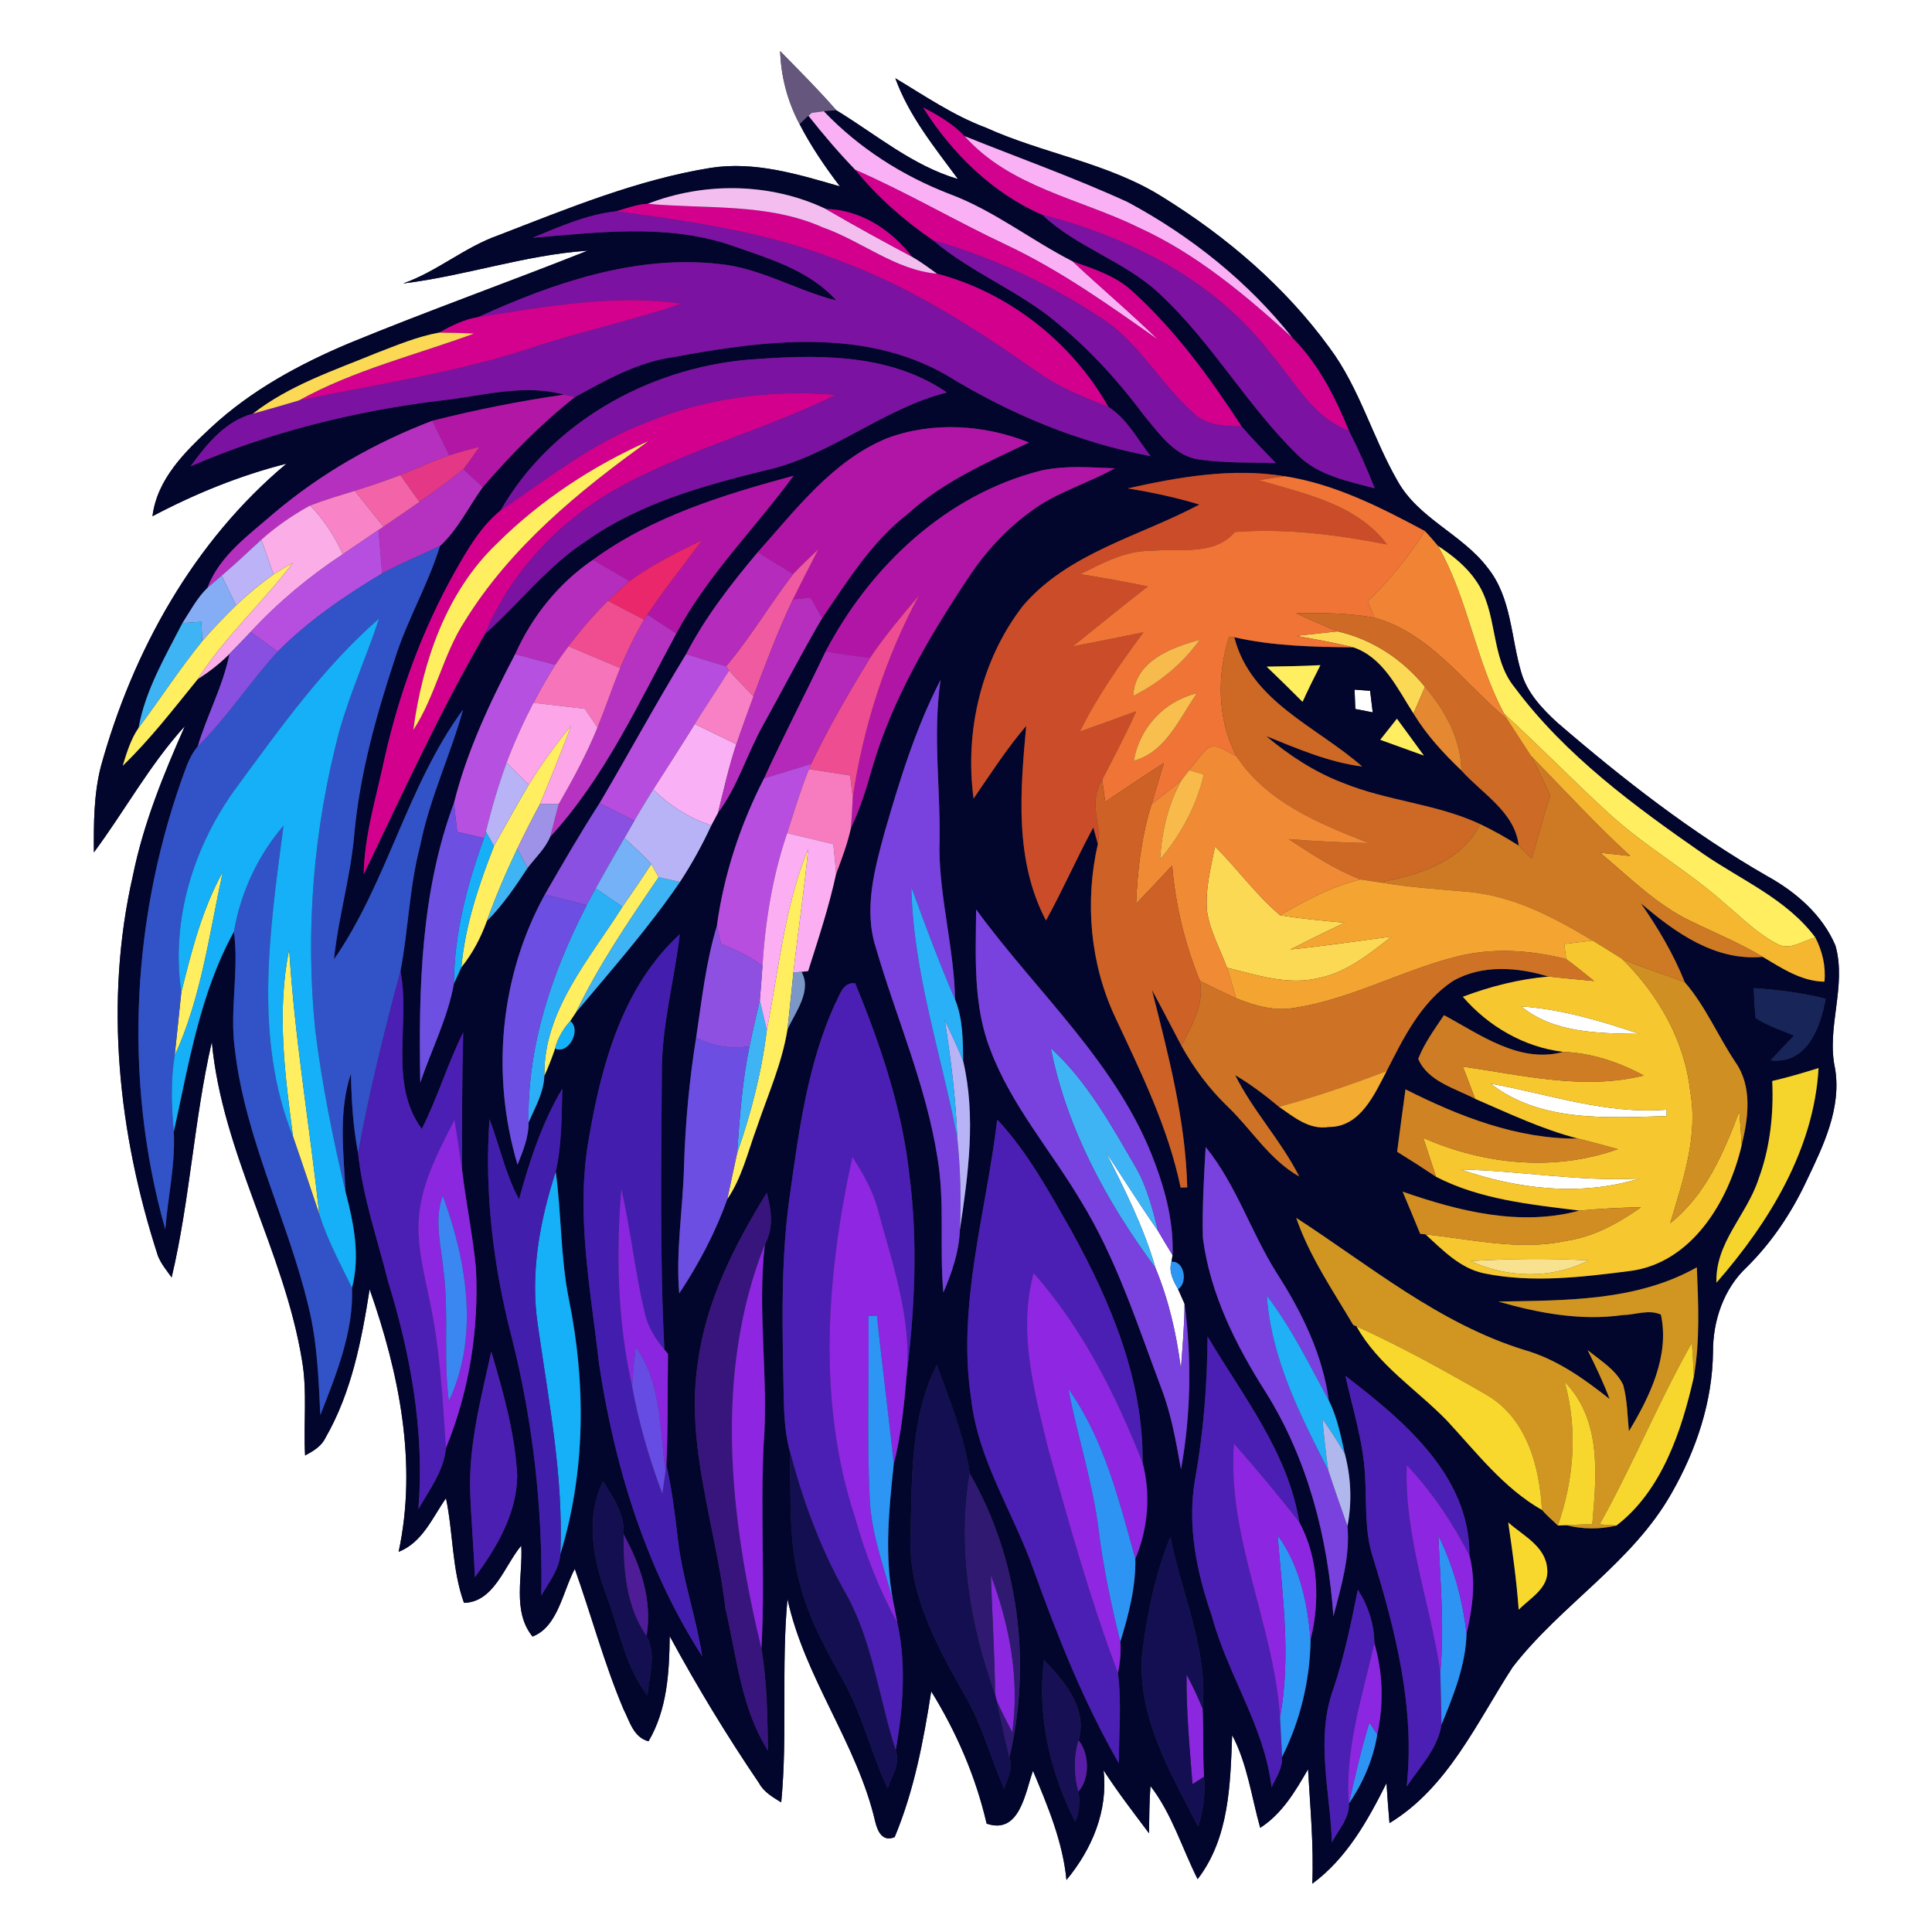 <?xml version="1.0" encoding="UTF-8" ?>
<!DOCTYPE svg PUBLIC "-//W3C//DTD SVG 1.1//EN" "http://www.w3.org/Graphics/SVG/1.1/DTD/svg11.dtd">
<svg width="250pt" height="250pt" viewBox="0 0 250 250" version="1.1" xmlns="http://www.w3.org/2000/svg">
<rect x="0" y="0" width="250" height="250" fill="#333333" stroke="none"/>
<g id="#ffffffff">
<path fill="#ffffff" opacity="1.00" d=" M 0.00 0.00 L 250.00 0.00 L 250.00 250.00 L 0.00 250.00 L 0.00 0.00 M 100.95 6.61 C 101.06 9.92 101.91 13.15 103.47 16.07 C 104.94 18.92 106.75 21.58 108.69 24.12 C 103.27 22.55 97.68 20.84 91.97 21.72 C 82.44 23.26 73.44 26.99 64.48 30.45 C 60.10 31.99 56.54 35.15 52.16 36.68 C 60.20 35.71 67.93 32.99 76.04 32.44 C 65.80 36.51 55.42 40.20 45.23 44.39 C 38.76 47.11 32.49 50.51 27.32 55.31 C 23.94 58.46 20.34 61.96 19.73 66.80 C 25.24 63.89 31.03 61.53 37.07 60.00 C 25.05 70.05 17.17 84.25 13.04 99.23 C 12.13 102.84 12.12 106.60 12.15 110.30 C 16.15 104.91 19.38 98.94 23.92 93.96 C 21.16 100.21 18.56 106.57 17.20 113.29 C 13.46 129.60 15.31 146.73 20.44 162.52 C 20.85 163.55 21.57 164.40 22.21 165.30 C 24.59 155.25 25.10 144.88 27.41 134.82 C 28.74 149.22 36.74 161.81 39.07 175.97 C 39.79 180.06 39.25 184.22 39.48 188.34 C 40.51 187.79 41.57 187.17 42.10 186.08 C 45.49 180.20 46.79 173.45 47.83 166.83 C 51.64 177.66 54.04 189.39 51.58 200.81 C 54.67 199.59 55.94 196.40 57.71 193.87 C 58.65 198.35 58.47 203.07 60.04 207.41 C 63.95 207.31 65.27 202.61 67.45 200.00 C 67.69 203.90 66.23 208.46 68.91 211.77 C 72.21 210.50 72.80 205.95 74.38 203.01 C 76.52 209.04 78.18 215.25 80.67 221.15 C 81.48 222.72 81.96 224.82 83.92 225.32 C 86.34 221.21 86.61 216.37 86.66 211.72 C 90.20 218.25 94.05 224.60 98.23 230.75 C 98.85 231.91 100.01 232.55 101.09 233.23 C 101.93 224.49 101.08 215.66 101.90 206.91 C 104.12 217.14 110.91 225.58 113.26 235.75 C 113.57 237.01 114.22 238.38 115.77 237.72 C 118.28 231.71 119.50 225.27 120.50 218.86 C 123.77 224.14 126.27 229.91 127.67 235.98 C 131.96 237.43 132.65 231.98 133.67 229.14 C 135.57 233.69 137.52 238.29 138.00 243.27 C 141.30 239.28 143.40 234.33 142.80 229.07 C 144.62 231.89 146.67 234.54 148.68 237.22 C 148.72 235.18 148.71 233.14 148.87 231.11 C 151.66 234.72 152.95 239.14 154.97 243.16 C 159.07 237.84 159.20 230.91 159.44 224.52 C 161.41 228.25 161.94 232.50 163.07 236.52 C 165.90 234.71 167.62 231.78 169.26 228.94 C 169.54 233.88 170.01 238.80 169.81 243.75 C 174.25 240.49 176.99 235.58 179.41 230.74 C 179.52 232.46 179.65 234.19 179.80 235.91 C 187.36 231.33 191.09 222.89 195.73 215.74 C 201.96 207.66 211.24 202.21 216.31 193.20 C 219.49 187.65 221.60 181.36 221.66 174.92 C 221.65 170.92 223.03 166.79 226.00 164.00 C 229.27 160.77 231.85 156.91 233.79 152.75 C 235.94 148.26 238.30 143.40 237.46 138.28 C 236.29 133.00 238.99 127.65 237.51 122.37 C 235.82 118.37 232.39 115.42 228.66 113.36 C 218.91 107.76 210.00 100.82 201.50 93.49 C 199.55 91.70 197.64 89.67 196.87 87.08 C 195.50 82.53 195.61 77.33 192.50 73.47 C 189.19 69.10 183.53 67.10 180.83 62.21 C 177.61 56.62 175.93 50.21 172.03 44.99 C 166.30 37.10 158.72 30.63 150.46 25.51 C 143.44 21.08 135.05 19.91 127.57 16.52 C 123.37 14.95 119.67 12.41 115.85 10.12 C 117.62 15.00 120.92 19.05 123.96 23.17 C 118.06 21.43 113.35 17.39 108.22 14.27 C 105.91 11.61 103.41 9.13 100.95 6.61 Z" />
<path fill="#ffffff" opacity="1.00" d=" M 175.28 89.24 C 175.79 89.27 176.79 89.35 177.29 89.39 C 177.38 90.08 177.55 91.48 177.63 92.18 C 177.07 92.07 175.94 91.85 175.38 91.74 C 175.36 91.11 175.31 89.86 175.28 89.24 Z" />
<path fill="#ffffff" opacity="1.00" d=" M 196.84 130.23 C 202.11 130.59 207.19 132.12 212.16 133.79 C 206.94 133.71 201.10 133.72 196.84 130.23 Z" />
<path fill="#ffffff" opacity="1.00" d=" M 192.89 140.22 C 200.44 141.59 207.86 144.23 215.66 143.59 C 215.66 143.80 215.66 144.22 215.65 144.42 C 207.97 144.63 199.32 145.25 192.89 140.22 Z" />
<path fill="#ffffff" opacity="1.00" d=" M 143.08 149.04 C 145.33 152.46 147.51 155.93 149.85 159.29 C 150.46 160.34 151.09 161.38 151.73 162.42 L 151.59 163.28 C 151.19 164.54 151.83 165.76 152.44 166.81 C 152.65 167.29 153.07 168.24 153.28 168.71 C 153.27 171.52 153.01 174.32 152.81 177.13 C 152.26 172.66 151.24 168.24 149.52 164.07 C 148.01 158.81 145.53 153.92 143.08 149.04 Z" />
<path fill="#ffffff" opacity="1.00" d=" M 189.00 151.32 C 196.72 151.50 204.37 152.92 212.12 152.50 C 204.56 154.85 196.37 153.88 189.00 151.32 Z" />
</g>
<g id="#65567eff">
<path fill="#65567e" opacity="1.00" d=" M 100.95 6.61 C 103.41 9.13 105.91 11.61 108.22 14.27 C 107.82 14.30 107.01 14.37 106.60 14.40 C 106.22 14.45 105.44 14.55 105.05 14.60 L 104.61 14.98 C 104.33 15.25 103.76 15.80 103.47 16.07 C 101.91 13.15 101.06 9.92 100.95 6.61 Z" />
</g>
<g id="#02052cff">
<path fill="#02052c" opacity="1.00" d=" M 115.85 10.12 C 119.67 12.41 123.37 14.95 127.57 16.52 C 135.05 19.91 143.44 21.08 150.46 25.51 C 158.72 30.63 166.30 37.10 172.03 44.99 C 175.93 50.21 177.61 56.62 180.83 62.21 C 183.53 67.10 189.19 69.10 192.50 73.47 C 195.61 77.33 195.50 82.53 196.87 87.08 C 197.64 89.67 199.55 91.70 201.50 93.49 C 210.00 100.82 218.91 107.76 228.66 113.36 C 232.39 115.42 235.82 118.37 237.51 122.37 C 238.99 127.65 236.29 133.00 237.46 138.28 C 238.30 143.40 235.94 148.26 233.79 152.75 C 231.85 156.91 229.27 160.77 226.00 164.00 C 223.03 166.79 221.65 170.92 221.66 174.92 C 221.60 181.36 219.49 187.65 216.31 193.20 C 211.24 202.21 201.96 207.66 195.73 215.74 C 191.09 222.89 187.36 231.33 179.80 235.91 C 179.65 234.19 179.52 232.46 179.41 230.74 C 176.99 235.58 174.25 240.49 169.81 243.75 C 170.01 238.80 169.54 233.88 169.26 228.94 C 167.62 231.78 165.90 234.71 163.07 236.52 C 161.94 232.50 161.41 228.25 159.44 224.52 C 159.20 230.91 159.07 237.84 154.97 243.16 C 152.95 239.14 151.66 234.72 148.87 231.11 C 148.71 233.14 148.72 235.18 148.68 237.22 C 146.67 234.54 144.62 231.89 142.80 229.07 C 143.40 234.33 141.30 239.28 138.00 243.27 C 137.52 238.29 135.57 233.69 133.67 229.14 C 132.65 231.98 131.96 237.43 127.67 235.98 C 126.27 229.91 123.77 224.14 120.50 218.86 C 119.50 225.27 118.28 231.71 115.77 237.72 C 114.22 238.38 113.57 237.01 113.26 235.75 C 110.91 225.58 104.12 217.14 101.90 206.91 C 101.08 215.66 101.93 224.49 101.09 233.23 C 100.01 232.55 98.85 231.91 98.23 230.75 C 94.05 224.60 90.20 218.25 86.66 211.72 C 86.61 216.37 86.34 221.21 83.92 225.32 C 81.96 224.82 81.48 222.72 80.67 221.15 C 78.18 215.25 76.52 209.04 74.38 203.01 C 72.80 205.95 72.21 210.50 68.91 211.77 C 66.23 208.46 67.69 203.90 67.45 200.00 C 65.27 202.61 63.95 207.31 60.04 207.41 C 58.47 203.07 58.65 198.35 57.71 193.87 C 55.94 196.40 54.67 199.59 51.58 200.81 C 54.04 189.39 51.64 177.66 47.83 166.83 C 46.79 173.45 45.49 180.20 42.10 186.08 C 41.57 187.17 40.51 187.79 39.48 188.34 C 39.25 184.22 39.79 180.06 39.07 175.97 C 36.74 161.81 28.74 149.22 27.41 134.82 C 25.10 144.88 24.59 155.25 22.21 165.30 C 21.57 164.40 20.85 163.55 20.44 162.52 C 15.31 146.73 13.46 129.60 17.20 113.29 C 18.56 106.57 21.16 100.21 23.92 93.96 C 19.38 98.94 16.15 104.91 12.15 110.30 C 12.12 106.60 12.13 102.84 13.04 99.23 C 17.17 84.25 25.05 70.05 37.07 60.00 C 31.03 61.53 25.24 63.89 19.73 66.80 C 20.34 61.96 23.94 58.46 27.32 55.31 C 32.49 50.51 38.76 47.11 45.23 44.39 C 55.42 40.20 65.80 36.51 76.04 32.44 C 67.93 32.99 60.20 35.71 52.16 36.68 C 56.54 35.15 60.10 31.99 64.48 30.45 C 73.44 26.99 82.44 23.26 91.97 21.72 C 97.68 20.84 103.27 22.55 108.69 24.12 C 106.75 21.58 104.94 18.92 103.47 16.07 C 103.76 15.80 104.33 15.25 104.61 14.98 C 106.53 17.41 108.54 19.77 110.69 21.99 C 113.56 25.51 116.99 28.52 120.73 31.09 C 125.74 35.36 132.05 37.69 137.03 41.99 C 141.23 45.45 144.89 49.52 148.13 53.88 C 150.05 56.16 152.00 59.05 155.21 59.47 C 158.48 59.93 161.80 59.83 165.09 59.92 C 163.60 58.36 162.07 56.83 160.67 55.18 C 156.54 48.85 152.05 42.66 146.40 37.58 C 144.26 35.65 141.46 34.78 138.81 33.83 C 133.41 31.08 128.60 27.24 122.89 25.11 C 116.77 22.75 111.14 19.16 106.60 14.40 C 107.01 14.37 107.82 14.30 108.22 14.27 C 113.35 17.39 118.06 21.43 123.96 23.17 C 120.92 19.05 117.62 15.00 115.85 10.12 M 119.45 13.91 C 123.13 19.79 128.47 25.04 134.89 27.80 C 139.35 32.04 145.55 33.78 150.04 38.01 C 156.82 44.29 161.38 52.55 168.01 58.97 C 170.67 61.55 174.43 62.27 177.89 63.19 C 176.89 60.67 175.80 58.18 174.56 55.76 C 172.79 51.42 170.62 47.11 167.28 43.76 C 161.53 36.47 154.08 30.53 145.92 26.15 C 139.02 22.99 131.84 20.44 124.80 17.61 C 123.30 16.02 121.38 14.91 119.45 13.91 M 83.82 26.37 C 82.41 26.44 81.07 26.96 79.73 27.34 C 75.94 27.75 72.40 29.33 68.92 30.77 C 77.38 30.08 86.10 28.94 94.36 31.66 C 99.25 33.39 104.64 34.87 108.22 38.88 C 103.04 37.59 98.35 34.64 92.97 34.15 C 82.17 32.96 71.56 36.62 61.89 41.03 C 60.07 41.32 58.41 42.16 56.82 43.04 C 54.00 43.55 51.35 44.67 48.69 45.69 C 43.21 47.94 37.46 49.84 32.72 53.53 C 29.15 54.48 26.73 57.48 24.66 60.34 C 34.88 55.93 45.73 53.24 56.76 51.86 C 62.13 51.33 67.63 49.58 72.98 51.07 C 67.25 51.89 61.55 53.03 55.93 54.45 C 48.50 57.28 41.52 61.27 35.44 66.41 C 32.20 69.24 28.41 71.88 26.84 76.07 C 25.49 77.38 24.62 79.06 23.61 80.62 C 21.37 84.98 18.81 89.30 17.93 94.19 C 16.92 95.66 16.40 97.39 15.88 99.09 C 19.45 95.66 22.47 91.71 25.59 87.88 C 27.06 86.94 28.46 85.87 29.69 84.62 C 28.86 88.78 26.79 92.54 25.58 96.59 C 24.96 97.31 24.53 98.18 24.17 99.06 C 17.02 118.11 15.85 139.49 21.39 159.09 C 21.72 154.87 22.71 150.68 22.49 146.44 C 24.44 137.64 25.86 128.56 30.27 120.56 C 30.95 125.63 29.69 130.72 30.39 135.78 C 31.72 147.35 37.24 157.84 39.92 169.07 C 41.06 173.66 41.22 178.41 41.45 183.11 C 43.50 177.89 45.78 172.26 45.55 166.65 C 46.63 162.51 45.78 158.30 44.72 154.26 C 44.46 149.15 43.76 143.88 45.41 138.92 C 45.48 142.37 45.68 145.82 46.34 149.22 C 46.92 154.87 48.84 160.30 50.21 165.80 C 53.16 175.34 54.95 185.28 54.14 195.29 C 55.54 192.79 57.45 190.34 57.70 187.39 C 60.72 180.06 61.99 172.00 61.59 164.09 C 61.17 159.80 60.29 155.56 59.78 151.28 C 59.79 145.38 59.78 139.49 59.94 133.59 C 57.91 137.65 56.63 142.03 54.58 146.08 C 50.23 140.20 53.13 132.39 51.82 125.67 C 52.85 120.27 52.97 114.72 54.38 109.39 C 55.58 103.33 58.28 97.74 59.92 91.82 C 52.68 101.67 50.14 114.13 43.22 124.14 C 43.77 118.71 45.38 113.44 45.84 107.99 C 46.55 100.17 48.68 92.56 51.14 85.13 C 52.71 80.16 55.40 75.64 56.93 70.66 C 59.25 68.53 60.64 65.58 62.47 63.04 C 66.10 58.82 70.02 54.84 74.40 51.38 C 78.41 49.19 82.49 46.86 87.10 46.22 C 98.77 44.05 111.74 42.35 122.53 48.57 C 130.63 53.56 139.54 57.26 148.91 59.03 C 147.18 56.85 145.83 54.16 143.42 52.65 C 138.73 44.32 130.51 37.83 121.25 35.42 C 120.19 34.65 119.14 33.88 118.01 33.22 C 115.30 29.71 111.37 27.16 106.84 27.03 C 99.72 23.64 91.15 23.52 83.82 26.37 M 96.60 46.56 C 83.79 47.73 71.24 54.74 64.78 66.05 C 62.20 68.14 60.51 71.09 58.89 73.94 C 54.69 81.42 51.70 89.55 49.81 97.91 C 48.75 102.96 47.16 107.94 47.06 113.14 C 52.10 102.67 56.92 92.09 62.75 82.03 C 67.20 78.08 70.87 73.23 75.92 69.96 C 82.75 65.14 90.89 62.88 98.90 60.90 C 107.43 59.06 114.10 52.91 122.53 50.79 C 114.97 45.58 105.35 45.87 96.60 46.56 M 114.80 56.70 C 107.76 59.58 102.98 65.94 98.05 71.46 C 94.59 75.58 91.26 79.85 88.78 84.65 C 84.89 90.99 81.36 97.54 77.58 103.94 C 75.09 107.80 72.79 111.78 70.50 115.76 C 64.66 126.36 63.52 139.15 66.97 150.71 C 67.67 148.95 68.42 147.16 68.40 145.23 C 69.24 143.30 70.36 141.39 70.44 139.23 C 70.96 138.07 71.42 136.89 71.83 135.68 C 73.57 136.50 75.27 133.25 73.79 132.12 C 73.98 131.83 74.36 131.26 74.55 130.97 C 79.16 125.47 83.94 120.06 87.99 114.12 C 89.52 111.79 90.87 109.34 92.04 106.81 C 92.26 106.40 92.69 105.59 92.91 105.18 C 95.49 101.72 96.67 97.51 98.77 93.78 C 101.32 89.19 103.73 84.51 106.39 79.98 C 109.68 75.17 112.79 70.11 117.47 66.50 C 122.01 62.34 127.67 59.87 133.16 57.26 C 127.36 54.94 120.70 54.51 114.80 56.70 M 134.72 60.89 C 122.44 63.99 112.62 73.27 106.83 84.30 C 104.21 89.79 101.40 95.19 98.87 100.72 C 95.80 106.70 93.66 113.17 92.76 119.83 C 91.33 124.53 90.81 129.43 90.08 134.27 C 89.19 139.78 88.68 145.35 88.51 150.93 C 88.37 156.41 87.43 161.87 87.89 167.37 C 90.42 163.56 92.58 159.48 94.11 155.17 C 96.01 152.39 96.76 149.07 97.91 145.96 C 99.33 141.74 101.20 137.62 101.90 133.18 C 102.94 130.97 105.10 128.16 103.71 125.76 L 104.57 125.66 C 105.89 121.50 107.27 117.34 108.19 113.08 C 108.93 111.14 109.66 109.18 110.11 107.15 C 111.24 104.75 112.07 102.22 112.78 99.66 C 115.39 90.54 120.28 82.30 125.50 74.46 C 127.60 71.32 130.21 68.51 133.26 66.27 C 136.57 63.73 140.66 62.62 144.26 60.60 C 141.08 60.48 137.85 60.20 134.72 60.89 M 145.91 63.20 C 149.05 63.70 152.16 64.37 155.20 65.29 C 147.49 69.40 138.27 71.50 132.37 78.39 C 126.97 85.37 124.81 94.64 125.98 103.34 C 128.17 100.14 130.27 96.88 132.79 93.93 C 132.02 102.38 131.25 111.31 135.35 119.11 C 137.53 115.16 139.33 111.03 141.47 107.07 C 141.62 107.60 141.91 108.68 142.06 109.22 C 140.35 116.68 141.06 124.73 144.33 131.68 C 147.65 138.79 151.17 145.93 152.77 153.67 C 152.98 153.66 153.41 153.65 153.63 153.65 C 153.41 144.93 151.19 136.50 149.06 128.10 C 150.37 130.49 151.60 132.93 152.88 135.33 C 154.48 138.21 156.45 140.87 158.83 143.16 C 161.96 146.15 164.25 150.06 168.12 152.24 C 165.78 147.60 162.15 143.77 159.83 139.12 C 161.84 140.31 163.71 141.72 165.50 143.22 C 167.42 144.54 169.43 146.25 171.95 145.83 C 176.02 145.86 177.84 141.63 179.44 138.58 C 181.61 134.30 183.87 129.70 187.98 126.96 C 191.72 124.79 196.37 125.14 200.37 126.37 C 196.58 126.69 192.85 127.64 189.29 128.98 C 192.59 132.81 197.25 135.52 202.30 136.11 C 196.64 137.66 191.58 133.90 186.85 131.36 C 185.64 133.18 184.32 134.96 183.52 137.01 C 184.70 139.90 188.30 140.84 190.89 142.19 C 195.26 144.08 199.57 146.14 204.20 147.33 C 196.34 147.42 188.78 144.45 181.87 140.96 C 181.49 143.65 181.15 146.35 180.79 149.04 C 182.48 150.08 184.16 151.16 185.82 152.27 C 191.54 155.23 198.08 155.86 204.38 156.65 C 196.72 158.73 188.78 156.74 181.50 154.20 C 182.25 156.01 183.03 157.82 183.77 159.65 L 184.46 159.73 C 186.69 161.77 188.96 164.14 192.04 164.77 C 198.23 166.04 204.61 165.27 210.81 164.48 C 218.90 163.51 223.71 155.41 225.38 148.15 C 226.24 144.60 226.78 140.58 224.54 137.41 C 222.29 134.03 220.66 130.15 218.01 127.10 C 216.56 123.47 214.56 120.09 212.33 116.89 C 216.78 120.68 221.92 124.39 228.10 123.82 C 230.58 125.29 233.08 126.98 236.08 127.03 C 236.28 125.02 235.81 123.09 234.91 121.32 C 231.22 116.36 225.40 113.93 220.45 110.53 C 211.54 104.34 202.57 97.77 196.03 89.00 C 192.73 85.00 193.93 79.22 190.94 75.07 C 189.68 73.24 187.91 71.85 186.07 70.64 C 185.53 69.98 184.97 69.34 184.39 68.72 C 178.65 65.65 172.71 62.62 166.20 61.62 C 159.45 60.51 152.52 61.72 145.91 63.20 M 76.72 72.44 C 72.27 75.49 68.86 79.74 66.66 84.65 C 63.44 90.79 60.44 97.14 58.75 103.88 C 54.45 115.41 54.16 127.94 54.38 140.10 C 55.83 135.83 57.94 131.73 58.74 127.28 C 58.98 126.75 59.46 125.70 59.70 125.17 C 61.15 123.38 62.22 121.33 63.00 119.18 C 65.06 117.13 66.69 114.72 68.27 112.31 C 69.27 110.99 70.54 109.83 71.19 108.29 C 78.22 100.64 82.61 91.03 87.51 81.98 C 91.55 74.43 97.68 68.40 102.69 61.56 C 93.64 64.01 84.38 66.84 76.72 72.44 M 114.50 107.58 C 113.17 112.45 111.73 117.66 113.34 122.65 C 115.97 131.69 119.83 140.41 121.30 149.77 C 122.29 155.55 121.54 161.43 122.07 167.25 C 123.18 164.68 124.10 161.98 124.21 159.15 C 125.29 151.94 126.32 144.50 124.63 137.28 C 124.60 134.61 124.61 131.86 123.59 129.34 C 123.46 122.84 121.64 116.49 121.56 109.98 C 121.80 102.64 120.64 95.30 121.71 87.97 C 118.50 94.18 116.44 100.89 114.50 107.58 M 126.31 117.68 C 126.26 123.77 125.89 130.10 128.17 135.88 C 130.84 142.98 135.90 148.77 139.75 155.22 C 144.46 162.82 147.17 171.39 150.30 179.71 C 151.58 183.06 152.19 186.61 152.82 190.13 C 154.10 183.08 154.22 175.81 153.28 168.71 C 153.07 168.24 152.65 167.29 152.44 166.81 C 153.73 166.04 153.27 163.10 151.59 163.28 L 151.73 162.42 C 151.88 158.36 150.89 154.37 149.48 150.59 C 144.77 137.73 134.20 128.51 126.31 117.68 M 76.22 147.19 C 74.44 156.93 76.42 166.75 77.51 176.44 C 79.50 189.71 83.57 203.00 90.87 214.33 C 90.08 209.20 88.29 204.28 87.71 199.11 C 87.34 195.90 86.94 192.68 86.22 189.52 C 86.47 184.75 86.36 179.97 86.44 175.20 L 85.97 174.63 C 85.37 162.77 85.57 150.89 85.64 139.03 C 85.57 132.89 87.25 126.94 87.97 120.89 C 80.62 127.60 77.84 137.70 76.22 147.19 M 108.01 129.99 C 104.57 137.62 103.41 146.00 102.27 154.22 C 101.09 162.10 101.20 170.09 101.36 178.03 C 101.44 181.27 101.34 184.58 102.19 187.74 C 102.40 193.59 101.95 199.57 103.60 205.26 C 104.76 209.70 107.05 213.70 109.23 217.69 C 111.65 222.04 112.75 226.94 114.87 231.42 C 115.36 229.82 116.57 228.22 115.90 226.49 C 116.87 221.12 117.29 215.31 116.12 209.98 C 115.99 209.30 115.72 207.93 115.58 207.24 C 114.43 201.32 115.02 195.39 115.65 189.46 C 116.60 185.75 116.99 181.92 117.30 178.11 C 118.36 169.53 118.80 160.80 117.69 152.19 C 116.78 143.54 113.95 135.23 110.66 127.23 C 109.00 127.05 108.66 128.87 108.01 129.99 M 226.94 127.86 C 226.97 129.16 227.05 130.45 227.18 131.74 C 228.72 132.72 230.46 133.31 232.15 134.00 C 231.12 135.06 230.11 136.13 229.12 137.21 C 233.82 137.75 235.57 132.99 236.24 129.23 C 233.19 128.46 230.07 128.08 226.94 127.86 M 229.33 139.88 C 229.52 144.18 229.05 148.53 227.55 152.58 C 226.05 157.21 221.92 160.81 222.11 165.98 C 228.89 158.22 234.73 148.74 235.32 138.21 C 233.34 138.82 231.35 139.42 229.33 139.88 M 67.16 155.20 C 65.40 151.93 64.65 148.26 63.34 144.81 C 62.67 154.22 63.81 163.69 66.15 172.80 C 68.96 183.80 70.23 195.11 70.05 206.46 C 71.02 204.76 72.35 203.12 72.51 201.10 C 75.79 190.45 75.83 178.98 73.61 168.11 C 72.52 162.67 72.66 157.09 71.91 151.61 C 72.71 148.09 72.67 144.46 72.76 140.88 C 70.12 145.32 68.52 150.24 67.16 155.20 M 129.04 144.87 C 127.62 156.91 123.79 168.88 125.68 181.10 C 126.59 189.03 131.16 195.77 133.76 203.16 C 136.84 211.73 140.22 220.26 144.78 228.17 C 144.78 224.28 145.16 220.34 144.66 216.47 C 144.95 215.13 145.06 213.79 144.97 212.44 C 146.04 208.96 146.99 205.36 146.91 201.70 C 148.57 197.81 148.92 193.34 147.85 189.26 C 147.98 178.60 143.73 168.50 138.67 159.32 C 135.80 154.30 133.02 149.12 129.04 144.87 M 156.01 148.42 C 155.79 152.34 155.55 156.27 155.65 160.19 C 156.59 167.44 159.93 174.10 163.81 180.19 C 169.24 188.88 171.83 199.01 172.54 209.16 C 173.53 205.35 174.73 201.43 174.36 197.46 C 174.97 194.37 174.82 191.16 174.02 188.12 C 173.49 185.78 173.04 183.38 171.95 181.23 C 171.15 175.27 168.45 169.78 165.24 164.78 C 161.88 159.48 160.00 153.33 156.01 148.42 M 90.32 176.18 C 88.63 186.99 92.63 197.46 93.86 208.08 C 95.32 214.30 95.88 221.04 99.38 226.54 C 99.30 222.13 99.27 217.68 98.53 213.32 C 99.01 204.56 98.38 195.78 98.81 187.02 C 99.49 178.37 97.96 169.70 98.97 161.05 C 100.14 158.94 99.82 156.57 99.22 154.35 C 95.07 161.06 91.40 168.26 90.32 176.18 M 167.73 157.59 C 169.44 162.57 172.44 166.93 175.10 171.44 L 175.54 171.64 C 178.33 176.66 183.29 179.77 187.21 183.80 C 191.04 187.92 194.56 192.56 199.53 195.39 C 200.16 196.11 200.89 196.74 201.59 197.40 L 202.66 197.36 C 204.80 197.89 207.02 197.92 209.17 197.40 C 215.02 192.92 217.61 185.16 219.18 178.17 C 219.99 173.48 219.77 168.72 219.57 163.99 C 211.75 168.40 202.57 168.26 193.88 168.42 C 199.09 169.92 204.55 170.94 209.98 170.17 C 211.61 170.15 213.35 169.39 214.92 170.11 C 216.07 175.42 213.47 180.75 210.78 185.20 C 210.59 183.20 210.57 181.15 210.04 179.20 C 209.08 177.21 207.09 176.06 205.44 174.70 C 206.46 176.78 207.47 178.86 208.28 181.03 C 204.95 178.39 201.44 175.89 197.30 174.70 C 186.25 171.30 177.27 163.78 167.73 157.59 M 156.26 172.94 C 156.21 179.13 155.75 185.31 154.64 191.41 C 153.60 197.41 154.85 203.47 156.82 209.13 C 158.85 216.73 163.61 223.36 164.54 231.28 C 165.12 230.03 165.99 228.79 165.90 227.35 C 168.26 222.66 169.51 217.42 169.59 212.18 C 170.82 207.17 170.62 201.57 168.13 196.98 C 166.69 187.94 160.79 180.61 156.26 172.94 M 63.57 174.89 C 62.27 180.85 60.65 186.84 60.84 192.99 C 60.97 196.69 61.29 200.38 61.46 204.08 C 64.28 200.23 66.86 195.90 66.93 190.98 C 66.65 185.49 65.12 180.14 63.57 174.89 M 121.22 176.62 C 117.73 183.52 118.03 191.49 117.81 199.01 C 117.62 206.38 121.25 213.01 124.77 219.22 C 127.04 223.05 128.17 227.40 129.93 231.47 C 130.34 230.16 131.17 228.85 130.61 227.46 C 133.52 215.20 131.83 201.64 125.48 190.67 C 124.78 185.84 122.89 181.20 121.22 176.62 M 174.09 178.03 C 175.05 182.35 176.43 186.61 176.64 191.05 C 176.85 194.51 176.55 198.06 177.62 201.41 C 180.59 211.01 183.13 221.05 182.02 231.18 C 183.72 228.66 186.04 226.28 186.53 223.17 C 188.08 219.40 189.66 215.49 189.77 211.37 C 190.55 208.09 191.02 204.60 190.15 201.29 C 190.22 190.93 181.59 183.79 174.09 178.03 M 78.02 191.68 C 75.74 196.39 76.73 201.70 78.46 206.41 C 80.13 210.76 80.86 215.60 83.77 219.38 C 84.01 216.86 84.97 214.08 83.67 211.70 C 84.43 207.06 82.90 202.54 80.69 198.53 C 80.85 195.94 79.35 193.75 78.02 191.68 M 195.16 197.00 C 195.72 200.75 196.24 204.51 196.52 208.30 C 197.99 206.80 200.47 205.48 200.21 203.05 C 200.04 200.10 197.10 198.73 195.16 197.00 M 147.80 213.98 C 147.10 222.14 151.49 229.39 155.04 236.37 C 155.70 234.28 156.01 232.10 155.80 229.91 C 155.63 226.98 155.75 224.04 155.62 221.12 C 156.34 213.40 152.87 206.29 151.46 198.87 C 149.49 203.68 148.43 208.83 147.80 213.98 M 175.70 205.70 C 174.84 210.04 173.94 214.37 172.53 218.57 C 170.20 224.99 172.12 231.81 172.35 238.39 C 173.19 236.78 174.64 235.30 174.55 233.37 C 176.39 230.70 177.69 227.65 178.22 224.44 C 179.06 220.54 178.96 216.47 177.84 212.63 C 177.83 210.17 177.03 207.76 175.70 205.70 M 135.09 214.80 C 134.18 222.00 135.88 229.33 139.14 235.75 C 139.66 234.47 139.79 233.16 139.54 231.83 C 141.06 230.15 140.97 226.92 139.57 225.19 C 140.78 221.11 137.71 217.52 135.09 214.80 Z" />
<path fill="#02052c" opacity="1.00" d=" M 159.72 82.46 C 164.79 83.61 169.97 83.71 175.14 83.77 C 179.01 85.09 180.83 89.12 182.90 92.32 C 184.57 95.08 186.77 97.47 189.10 99.69 C 191.78 102.70 196.03 105.07 196.52 109.42 C 194.91 108.40 193.25 107.46 191.53 106.64 C 185.86 103.99 179.47 103.65 173.71 101.28 C 170.07 99.89 166.80 97.73 163.84 95.25 C 167.87 96.87 171.91 98.63 176.27 99.19 C 170.40 94.02 161.85 90.79 159.72 82.46 M 163.90 86.26 C 165.46 87.76 167.02 89.28 168.55 90.82 C 169.28 89.22 170.06 87.64 170.86 86.07 C 168.54 86.19 166.22 86.23 163.90 86.26 M 175.28 89.24 C 175.31 89.86 175.36 91.11 175.38 91.74 C 175.94 91.85 177.07 92.07 177.63 92.18 C 177.55 91.48 177.38 90.08 177.29 89.39 C 176.79 89.35 175.79 89.27 175.28 89.24 M 178.60 95.73 C 180.48 96.40 182.36 97.10 184.25 97.77 C 183.10 96.17 181.92 94.59 180.76 93.00 C 180.04 93.91 179.31 94.82 178.60 95.73 Z" />
</g>
<g id="#f9b0f4ff">
<path fill="#f9b0f4" opacity="1.00" d=" M 105.05 14.60 C 105.44 14.55 106.22 14.45 106.60 14.40 C 111.14 19.16 116.77 22.75 122.89 25.11 C 128.60 27.24 133.41 31.08 138.81 33.83 C 142.46 37.26 146.31 40.49 149.90 44.00 C 143.59 39.55 137.28 35.04 130.28 31.73 C 123.68 28.63 117.38 24.91 110.69 21.99 C 108.54 19.77 106.53 17.41 104.61 14.98 L 105.05 14.60 Z" />
<path fill="#f9b0f4" opacity="1.00" d=" M 124.80 17.61 C 131.84 20.44 139.02 22.99 145.92 26.15 C 154.08 30.53 161.53 36.47 167.28 43.76 C 161.24 38.26 154.90 32.91 147.41 29.48 C 139.80 25.73 130.67 24.24 124.80 17.61 Z" />
<path fill="#f9b0f4" opacity="1.00" d=" M 84.52 102.16 C 86.32 99.34 88.14 96.53 89.90 93.69 C 91.69 94.55 93.49 95.42 95.28 96.30 C 94.31 99.21 93.65 102.21 92.91 105.18 C 92.69 105.59 92.26 106.40 92.04 106.81 C 89.20 105.87 86.64 104.26 84.52 102.16 Z" />
</g>
<g id="#d2028fff">
<path fill="#d2028f" opacity="1.00" d=" M 119.45 13.91 C 121.38 14.91 123.30 16.02 124.80 17.61 C 130.67 24.24 139.80 25.73 147.41 29.48 C 154.90 32.91 161.24 38.26 167.28 43.76 C 170.62 47.11 172.79 51.42 174.56 55.76 C 169.81 54.02 167.48 49.23 164.32 45.64 C 157.15 36.27 146.12 30.69 134.89 27.80 C 128.47 25.04 123.13 19.79 119.45 13.91 Z" />
</g>
<g id="#d3008eff">
<path fill="#d3008e" opacity="1.00" d=" M 110.69 21.99 C 117.38 24.91 123.68 28.63 130.28 31.73 C 137.28 35.04 143.59 39.55 149.90 44.00 C 146.31 40.49 142.46 37.26 138.81 33.83 C 141.46 34.78 144.26 35.65 146.40 37.58 C 152.05 42.66 156.54 48.85 160.67 55.18 C 158.51 55.12 156.11 55.13 154.47 53.48 C 150.20 49.74 147.49 44.44 142.67 41.27 C 135.94 36.80 128.50 33.33 120.73 31.09 C 116.99 28.52 113.56 25.51 110.69 21.99 Z" />
<path fill="#d3008e" opacity="1.00" d=" M 79.73 27.34 C 81.07 26.96 82.41 26.44 83.82 26.37 C 91.40 27.07 99.35 26.24 106.48 29.43 C 111.51 31.19 115.81 34.93 121.25 35.42 C 130.51 37.83 138.73 44.32 143.42 52.65 C 140.14 51.40 136.86 50.05 134.00 47.97 C 125.96 42.35 117.61 37.00 108.33 33.64 C 99.19 30.03 89.40 28.66 79.73 27.34 Z" />
<path fill="#d3008e" opacity="1.00" d=" M 83.67 54.65 C 91.41 51.48 99.88 50.38 108.19 51.09 C 98.61 55.84 88.04 58.38 78.80 63.83 C 71.72 68.05 65.97 74.43 62.75 82.03 C 56.92 92.09 52.10 102.67 47.06 113.14 C 47.16 107.94 48.75 102.96 49.81 97.91 C 51.70 89.55 54.69 81.42 58.89 73.94 C 60.51 71.09 62.20 68.14 64.78 66.05 C 70.87 61.93 76.72 57.25 83.67 54.65 M 64.32 70.32 C 57.73 76.60 54.67 85.65 53.48 94.46 C 56.38 90.05 57.31 84.69 60.21 80.27 C 66.11 70.77 74.92 63.53 83.91 57.08 C 76.68 60.30 69.94 64.73 64.32 70.32 Z" />
</g>
<g id="#f3beefff">
<path fill="#f3beef" opacity="1.00" d=" M 83.82 26.37 C 91.15 23.52 99.72 23.64 106.84 27.03 C 110.52 29.17 114.25 31.22 118.01 33.22 C 119.14 33.88 120.19 34.65 121.25 35.42 C 115.81 34.93 111.51 31.19 106.48 29.43 C 99.35 26.24 91.40 27.07 83.82 26.37 Z" />
</g>
<g id="#7b12a1ff">
<path fill="#7b12a1" opacity="1.00" d=" M 68.92 30.77 C 72.40 29.33 75.94 27.75 79.73 27.34 C 89.40 28.66 99.19 30.03 108.33 33.64 C 117.61 37.00 125.96 42.35 134.00 47.97 C 136.86 50.05 140.14 51.40 143.42 52.65 C 145.83 54.16 147.18 56.85 148.91 59.03 C 139.54 57.26 130.63 53.56 122.53 48.57 C 111.74 42.35 98.77 44.05 87.10 46.22 C 82.49 46.86 78.41 49.19 74.40 51.38 C 74.04 51.30 73.34 51.14 72.98 51.07 C 67.63 49.58 62.13 51.33 56.76 51.86 C 45.73 53.24 34.88 55.93 24.66 60.34 C 26.73 57.48 29.15 54.48 32.72 53.53 C 34.71 52.97 36.69 52.42 38.67 51.82 C 49.04 49.64 59.61 48.16 69.66 44.71 C 75.78 42.72 82.09 41.42 88.15 39.29 C 79.35 38.05 70.56 39.68 61.89 41.03 C 71.56 36.62 82.17 32.96 92.97 34.15 C 98.35 34.64 103.04 37.59 108.22 38.88 C 104.64 34.87 99.25 33.39 94.36 31.66 C 86.10 28.94 77.38 30.08 68.92 30.77 Z" />
<path fill="#7b12a1" opacity="1.00" d=" M 134.89 27.80 C 146.12 30.69 157.15 36.27 164.32 45.64 C 167.48 49.23 169.81 54.02 174.56 55.76 C 175.80 58.18 176.89 60.67 177.89 63.19 C 174.43 62.27 170.67 61.55 168.01 58.97 C 161.38 52.55 156.82 44.29 150.04 38.01 C 145.55 33.78 139.35 32.04 134.89 27.80 Z" />
<path fill="#7b12a1" opacity="1.00" d=" M 120.73 31.09 C 128.50 33.33 135.94 36.80 142.67 41.27 C 147.49 44.44 150.20 49.74 154.47 53.48 C 156.11 55.13 158.51 55.12 160.67 55.18 C 162.07 56.83 163.60 58.36 165.09 59.92 C 161.80 59.83 158.48 59.93 155.21 59.47 C 152.00 59.05 150.05 56.16 148.13 53.88 C 144.89 49.52 141.23 45.45 137.03 41.99 C 132.05 37.69 125.74 35.36 120.73 31.09 Z" />
<path fill="#7b12a1" opacity="1.00" d=" M 96.60 46.56 C 105.35 45.87 114.97 45.58 122.53 50.79 C 114.10 52.91 107.43 59.06 98.90 60.90 C 90.89 62.88 82.75 65.14 75.92 69.96 C 70.87 73.23 67.20 78.08 62.75 82.03 C 65.97 74.43 71.72 68.05 78.80 63.83 C 88.04 58.38 98.61 55.84 108.19 51.09 C 99.88 50.38 91.41 51.48 83.67 54.65 C 76.72 57.25 70.87 61.93 64.78 66.05 C 71.24 54.74 83.79 47.73 96.60 46.56 Z" />
</g>
<g id="#d3018eff">
<path fill="#d3018e" opacity="1.00" d=" M 106.84 27.03 C 111.37 27.16 115.30 29.71 118.01 33.22 C 114.25 31.22 110.52 29.17 106.84 27.03 Z" />
<path fill="#d3018e" opacity="1.00" d=" M 61.89 41.03 C 70.56 39.68 79.35 38.05 88.15 39.29 C 82.09 41.42 75.78 42.72 69.66 44.71 C 59.61 48.16 49.04 49.64 38.67 51.82 C 45.80 47.87 53.75 45.95 61.35 43.16 C 59.84 43.09 58.33 43.05 56.82 43.04 C 58.41 42.16 60.07 41.32 61.89 41.03 Z" />
</g>
<g id="#fbd955ff">
<path fill="#fbd955" opacity="1.00" d=" M 48.69 45.69 C 51.35 44.67 54.00 43.55 56.82 43.04 C 58.33 43.05 59.84 43.09 61.35 43.16 C 53.75 45.95 45.80 47.87 38.67 51.82 C 36.69 52.42 34.71 52.97 32.72 53.53 C 37.46 49.84 43.21 47.94 48.69 45.69 Z" />
<path fill="#fbd955" opacity="1.00" d=" M 167.75 82.28 C 169.53 82.09 171.30 81.89 173.08 81.70 C 177.57 82.72 181.51 85.32 184.39 88.88 C 183.90 90.03 183.40 91.18 182.90 92.32 C 180.83 89.12 179.01 85.09 175.14 83.77 C 172.70 83.16 170.22 82.73 167.75 82.28 Z" />
<path fill="#fbd955" opacity="1.00" d=" M 157.23 109.55 C 160.13 112.42 162.51 115.79 165.64 118.43 C 168.40 118.90 171.20 119.14 173.99 119.40 C 171.63 120.52 169.29 121.67 166.97 122.86 C 171.35 122.42 175.70 121.76 180.07 121.19 C 177.22 123.41 174.29 125.82 170.65 126.56 C 166.65 127.53 162.63 126.17 158.77 125.22 C 157.89 122.79 156.56 120.49 156.19 117.90 C 155.95 115.08 156.66 112.29 157.23 109.55 Z" />
</g>
<g id="#b216a5ff">
<path fill="#b216a5" opacity="1.00" d=" M 55.93 54.45 C 61.55 53.03 67.25 51.89 72.98 51.07 C 73.34 51.14 74.04 51.30 74.40 51.38 C 70.02 54.84 66.10 58.82 62.47 63.04 C 61.63 62.27 60.79 61.50 59.95 60.72 C 60.67 59.78 61.35 58.80 62.03 57.83 C 60.73 58.17 59.43 58.51 58.14 58.92 C 57.41 57.42 56.67 55.93 55.93 54.45 Z" />
</g>
<g id="#b530bfff">
<path fill="#b530bf" opacity="1.00" d=" M 35.44 66.41 C 41.52 61.27 48.50 57.28 55.93 54.45 C 56.67 55.93 57.41 57.42 58.14 58.92 C 56.00 59.69 53.92 60.63 51.80 61.48 C 49.87 62.23 47.90 62.89 45.91 63.51 C 43.98 64.11 42.02 64.68 40.13 65.41 C 37.87 66.65 35.74 68.12 33.81 69.84 C 32.11 71.40 30.45 72.99 28.69 74.48 C 28.23 74.88 27.30 75.68 26.84 76.07 C 28.41 71.88 32.20 69.24 35.44 66.41 Z" />
</g>
<g id="#b115a5ff">
<path fill="#b115a5" opacity="1.00" d=" M 114.80 56.70 C 120.70 54.51 127.36 54.94 133.16 57.26 C 127.67 59.87 122.01 62.34 117.47 66.50 C 112.79 70.11 109.68 75.17 106.39 79.98 C 105.88 79.09 105.38 78.21 104.88 77.33 C 104.31 77.39 103.18 77.50 102.61 77.56 C 103.67 75.39 104.79 73.25 105.88 71.10 C 104.78 72.14 103.67 73.18 102.63 74.28 C 101.11 73.34 99.58 72.40 98.05 71.46 C 102.98 65.94 107.76 59.58 114.80 56.70 Z" />
<path fill="#b115a5" opacity="1.00" d=" M 134.72 60.89 C 137.85 60.20 141.08 60.48 144.26 60.60 C 140.66 62.62 136.57 63.73 133.26 66.27 C 130.21 68.51 127.60 71.32 125.50 74.46 C 120.28 82.30 115.39 90.54 112.78 99.66 C 112.07 102.22 111.24 104.75 110.11 107.15 C 110.21 105.84 110.29 104.53 110.34 103.22 C 111.69 94.07 114.54 85.20 118.91 77.05 C 116.72 79.67 114.49 82.28 112.59 85.13 C 110.66 84.89 108.74 84.62 106.83 84.30 C 112.62 73.27 122.44 63.99 134.72 60.89 Z" />
<path fill="#b115a5" opacity="1.00" d=" M 76.72 72.44 C 84.38 66.84 93.64 64.01 102.69 61.56 C 97.68 68.40 91.55 74.43 87.51 81.98 C 86.27 81.15 85.02 80.34 83.77 79.52 C 85.98 76.22 88.47 73.11 90.83 69.92 C 87.59 71.45 84.39 73.11 81.46 75.19 C 79.88 74.27 78.30 73.35 76.72 72.44 Z" />
</g>
<g id="#feee60ff">
<path fill="#feee60" opacity="1.00" d=" M 64.32 70.32 C 69.94 64.73 76.68 60.30 83.91 57.08 C 74.92 63.53 66.11 70.77 60.21 80.27 C 57.31 84.69 56.38 90.05 53.48 94.46 C 54.67 85.65 57.73 76.60 64.32 70.32 Z" />
<path fill="#feee60" opacity="1.00" d=" M 186.07 70.64 C 187.91 71.85 189.68 73.24 190.94 75.07 C 193.93 79.22 192.73 85.00 196.03 89.00 C 202.57 97.77 211.54 104.34 220.45 110.53 C 225.40 113.93 231.22 116.36 234.91 121.32 C 233.31 121.69 231.59 123.08 229.95 122.13 C 227.38 120.80 225.33 118.72 223.15 116.88 C 218.35 112.60 212.67 109.44 207.96 105.05 C 203.44 100.90 199.16 96.49 194.63 92.35 C 190.92 85.46 189.97 77.45 186.07 70.64 Z" />
<path fill="#feee60" opacity="1.00" d=" M 35.40 74.32 C 36.23 73.80 37.06 73.30 37.91 72.81 C 34.00 78.00 29.09 82.38 25.59 87.88 C 22.47 91.71 19.45 95.66 15.88 99.09 C 16.40 97.39 16.92 95.66 17.93 94.19 C 20.71 90.47 23.24 86.56 26.17 82.95 C 27.56 81.35 29.02 79.82 30.54 78.34 C 32.07 76.89 33.69 75.54 35.40 74.32 Z" />
<path fill="#feee60" opacity="1.00" d=" M 163.90 86.26 C 166.22 86.23 168.54 86.19 170.86 86.07 C 170.06 87.64 169.28 89.22 168.55 90.82 C 167.02 89.28 165.46 87.76 163.90 86.26 Z" />
<path fill="#feee60" opacity="1.00" d=" M 178.60 95.73 C 179.31 94.82 180.04 93.91 180.76 93.00 C 181.92 94.59 183.10 96.17 184.25 97.77 C 182.36 97.10 180.48 96.40 178.60 95.73 Z" />
<path fill="#feee60" opacity="1.00" d=" M 68.42 101.55 C 70.05 98.87 71.91 96.33 73.90 93.91 C 72.64 97.33 71.26 100.69 69.87 104.05 C 68.85 105.96 67.86 107.88 66.93 109.83 C 65.48 112.88 64.14 115.99 63.00 119.18 C 62.22 121.33 61.15 123.38 59.70 125.17 C 60.19 119.71 61.95 114.53 63.93 109.46 C 65.41 106.82 66.87 104.16 68.42 101.55 Z" />
<path fill="#feee60" opacity="1.00" d=" M 99.23 133.27 C 100.79 125.42 101.50 117.33 104.57 109.87 C 104.08 115.21 103.25 120.51 102.67 125.83 C 102.40 128.28 102.18 130.74 101.90 133.18 C 101.20 137.62 99.33 141.74 97.91 145.96 C 96.76 149.07 96.01 152.39 94.11 155.17 C 94.54 153.19 94.94 151.20 95.38 149.23 C 97.20 144.05 98.56 138.72 99.23 133.27 Z" />
<path fill="#feee60" opacity="1.00" d=" M 84.28 111.81 C 84.51 112.24 84.99 113.09 85.23 113.51 C 81.38 119.15 77.52 124.81 74.55 130.97 C 74.36 131.26 73.98 131.83 73.79 132.12 C 72.89 133.15 72.15 134.33 71.83 135.68 C 71.42 136.89 70.96 138.07 70.44 139.23 C 70.30 130.80 76.29 124.09 80.54 117.34 C 81.81 115.52 83.06 113.68 84.28 111.81 Z" />
<path fill="#feee60" opacity="1.00" d=" M 23.46 128.40 C 24.79 123.07 26.14 117.67 28.83 112.83 C 27.08 120.82 26.05 129.12 22.60 136.61 C 22.88 133.87 23.19 131.13 23.46 128.40 Z" />
<path fill="#feee60" opacity="1.00" d=" M 37.92 147.09 C 36.86 139.06 35.78 130.87 37.42 122.84 C 38.13 134.34 40.07 145.70 41.32 157.14 C 40.19 153.79 39.08 150.43 37.92 147.09 Z" />
</g>
<g id="#e43887ff">
<path fill="#e43887" opacity="1.00" d=" M 58.14 58.92 C 59.43 58.51 60.73 58.17 62.03 57.83 C 61.35 58.80 60.67 59.78 59.95 60.72 C 58.13 62.24 56.19 63.59 54.27 64.95 C 53.45 63.79 52.63 62.63 51.80 61.48 C 53.92 60.63 56.00 59.69 58.14 58.92 Z" />
</g>
<g id="#b532c1ff">
<path fill="#b532c1" opacity="1.00" d=" M 54.27 64.95 C 56.19 63.59 58.13 62.24 59.95 60.72 C 60.79 61.50 61.63 62.27 62.47 63.04 C 60.64 65.58 59.25 68.53 56.93 70.66 C 54.44 71.85 51.87 72.87 49.45 74.20 C 49.30 72.32 49.14 70.45 48.98 68.58 L 49.61 68.15 C 51.17 67.10 52.72 66.03 54.27 64.95 Z" />
</g>
<g id="#cb4c28ff">
<path fill="#cb4c28" opacity="1.00" d=" M 145.91 63.20 C 152.52 61.72 159.45 60.51 166.20 61.62 C 165.37 61.75 163.71 62.00 162.88 62.13 C 168.84 63.91 175.48 65.18 179.48 70.45 C 173.00 69.18 166.40 68.34 159.80 68.84 C 157.06 71.99 152.66 70.91 148.99 71.28 C 145.65 71.22 142.69 72.86 139.79 74.29 C 142.71 74.76 145.63 75.29 148.53 75.88 C 145.25 78.42 142.05 81.06 138.80 83.65 C 141.86 83.06 144.91 82.44 147.96 81.82 C 144.93 85.91 141.99 90.09 139.73 94.67 C 142.16 93.82 144.59 92.92 147.02 92.04 C 145.68 95.05 144.13 97.97 142.62 100.90 C 141.22 103.05 141.86 105.54 142.23 107.88 C 142.18 108.22 142.10 108.88 142.06 109.22 C 141.91 108.68 141.62 107.60 141.47 107.07 C 139.33 111.03 137.53 115.16 135.35 119.11 C 131.25 111.31 132.02 102.38 132.79 93.93 C 130.27 96.88 128.17 100.14 125.98 103.34 C 124.81 94.64 126.97 85.37 132.37 78.39 C 138.27 71.50 147.49 69.40 155.20 65.29 C 152.16 64.37 149.05 63.70 145.91 63.20 Z" />
</g>
<g id="#f363a7ff">
<path fill="#f363a7" opacity="1.00" d=" M 45.91 63.51 C 47.90 62.89 49.87 62.23 51.80 61.48 C 52.63 62.63 53.45 63.79 54.27 64.95 C 52.72 66.03 51.17 67.10 49.61 68.15 C 48.38 66.60 47.15 65.05 45.91 63.51 Z" />
</g>
<g id="#ef7436ff">
<path fill="#ef7436" opacity="1.00" d=" M 162.88 62.13 C 163.71 62.00 165.37 61.75 166.20 61.62 C 172.71 62.62 178.65 65.65 184.39 68.72 C 182.28 72.02 179.83 75.11 176.97 77.81 C 177.19 78.34 177.64 79.40 177.86 79.93 C 174.51 79.33 171.11 79.28 167.72 79.36 C 169.49 80.17 171.27 80.98 173.08 81.70 C 171.30 81.89 169.53 82.09 167.75 82.28 C 170.22 82.73 172.70 83.16 175.14 83.77 C 169.97 83.71 164.79 83.61 159.72 82.46 L 159.05 82.37 C 157.45 87.45 157.51 93.02 159.97 97.82 C 158.76 97.39 157.28 95.84 156.07 97.02 C 155.26 97.82 154.59 98.76 153.89 99.66 C 153.64 99.98 153.14 100.62 152.89 100.94 C 151.65 102.04 150.34 103.03 149.03 104.03 C 149.55 102.26 150.08 100.50 150.60 98.74 C 148.04 100.37 145.53 102.06 143.02 103.76 C 142.92 103.04 142.72 101.61 142.62 100.90 C 144.13 97.97 145.68 95.05 147.02 92.04 C 144.59 92.92 142.16 93.82 139.73 94.67 C 141.99 90.09 144.93 85.91 147.96 81.82 C 144.91 82.44 141.86 83.06 138.80 83.65 C 142.05 81.06 145.25 78.42 148.53 75.88 C 145.63 75.29 142.71 74.76 139.79 74.29 C 142.69 72.86 145.65 71.22 148.99 71.28 C 152.66 70.91 157.06 71.99 159.80 68.84 C 166.40 68.34 173.00 69.18 179.48 70.45 C 175.48 65.18 168.84 63.91 162.88 62.13 M 146.64 90.06 C 150.05 88.34 153.04 85.89 155.26 82.78 C 151.59 83.79 146.82 85.54 146.64 90.06 M 146.72 98.44 C 150.87 97.31 152.62 92.95 154.87 89.72 C 150.66 90.70 147.43 94.19 146.72 98.44 Z" />
</g>
<g id="#f883c7ff">
<path fill="#f883c7" opacity="1.00" d=" M 40.13 65.41 C 42.02 64.68 43.98 64.11 45.91 63.51 C 47.15 65.05 48.38 66.60 49.61 68.15 L 48.98 68.58 C 47.43 69.63 45.89 70.68 44.34 71.73 C 43.32 69.39 41.89 67.26 40.13 65.41 Z" />
</g>
<g id="#fbade7ff">
<path fill="#fbade7" opacity="1.00" d=" M 33.81 69.84 C 35.74 68.12 37.87 66.65 40.13 65.41 C 41.89 67.26 43.32 69.39 44.34 71.73 C 39.99 74.60 35.97 77.95 32.43 81.78 C 31.52 82.72 30.62 83.68 29.69 84.62 C 28.46 85.87 27.06 86.94 25.59 87.88 C 29.09 82.38 34.00 78.00 37.91 72.81 C 37.06 73.30 36.23 73.80 35.40 74.32 C 34.87 72.83 34.34 71.33 33.81 69.84 Z" />
</g>
<g id="#b64fe0ff">
<path fill="#b64fe0" opacity="1.00" d=" M 44.34 71.73 C 45.89 70.68 47.43 69.63 48.98 68.58 C 49.14 70.45 49.30 72.32 49.45 74.20 C 44.62 77.09 39.91 80.31 35.93 84.32 C 34.76 83.47 33.60 82.62 32.43 81.78 C 35.97 77.95 39.99 74.60 44.34 71.73 Z" />
</g>
<g id="#f18434ff">
<path fill="#f18434" opacity="1.00" d=" M 176.97 77.81 C 179.83 75.11 182.28 72.02 184.39 68.72 C 184.97 69.34 185.53 69.98 186.07 70.64 C 189.97 77.45 190.92 85.46 194.63 92.35 L 195.04 93.07 C 189.49 88.48 185.13 81.96 177.86 79.93 C 177.64 79.40 177.19 78.34 176.97 77.81 Z" />
</g>
<g id="#bcb2f7ff">
<path fill="#bcb2f7" opacity="1.00" d=" M 28.69 74.48 C 30.45 72.99 32.11 71.40 33.81 69.84 C 34.34 71.33 34.87 72.83 35.40 74.32 C 33.69 75.54 32.07 76.89 30.54 78.34 C 29.93 77.05 29.31 75.77 28.69 74.48 Z" />
</g>
<g id="#ea276aff">
<path fill="#ea276a" opacity="1.00" d=" M 81.46 75.19 C 84.39 73.11 87.59 71.45 90.83 69.92 C 88.47 73.11 85.98 76.22 83.77 79.52 L 83.35 80.19 C 81.79 79.38 80.23 78.57 78.67 77.75 C 79.57 76.87 80.50 76.01 81.46 75.19 Z" />
</g>
<g id="#3252c8ff">
<path fill="#3252c8" opacity="1.00" d=" M 49.45 74.20 C 51.87 72.87 54.44 71.85 56.93 70.66 C 55.40 75.64 52.71 80.16 51.14 85.13 C 48.68 92.56 46.55 100.17 45.84 107.99 C 45.38 113.44 43.77 118.71 43.22 124.14 C 50.14 114.13 52.68 101.67 59.92 91.82 C 58.28 97.74 55.58 103.33 54.38 109.39 C 52.97 114.72 52.85 120.27 51.82 125.67 C 49.74 133.45 47.78 141.28 46.34 149.22 C 45.68 145.82 45.48 142.37 45.41 138.92 C 43.76 143.88 44.46 149.15 44.72 154.26 C 43.09 147.33 41.66 140.33 40.79 133.26 C 39.49 120.39 40.57 107.30 43.86 94.79 C 45.25 89.76 47.43 85.00 49.05 80.04 C 41.89 86.30 36.32 94.10 30.73 101.72 C 25.09 109.31 22.07 118.93 23.46 128.40 C 23.19 131.13 22.88 133.87 22.60 136.61 C 22.07 139.86 22.19 143.17 22.49 146.44 C 22.71 150.68 21.72 154.87 21.39 159.09 C 15.85 139.49 17.02 118.11 24.17 99.06 C 24.53 98.18 24.96 97.31 25.58 96.59 C 29.41 92.82 32.31 88.27 35.93 84.32 C 39.91 80.31 44.62 77.09 49.45 74.20 Z" />
<path fill="#3252c8" opacity="1.00" d=" M 30.27 120.56 C 31.14 115.49 33.34 110.75 36.69 106.84 C 34.94 120.13 32.76 134.26 37.92 147.09 C 39.08 150.43 40.19 153.79 41.32 157.14 C 42.37 160.46 44.02 163.53 45.55 166.65 C 45.78 172.26 43.50 177.89 41.45 183.11 C 41.22 178.41 41.06 173.66 39.92 169.07 C 37.24 157.84 31.72 147.35 30.39 135.78 C 29.69 130.72 30.95 125.63 30.27 120.56 Z" />
</g>
<g id="#f05aa0ff">
<path fill="#f05aa0" opacity="1.00" d=" M 102.63 74.28 C 103.67 73.18 104.78 72.14 105.88 71.10 C 104.79 73.25 103.67 75.39 102.61 77.56 C 100.66 81.64 99.08 85.88 97.49 90.11 C 96.43 89.01 95.35 87.91 94.34 86.77 L 93.95 86.23 C 97.13 82.45 99.63 78.19 102.63 74.28 Z" />
</g>
<g id="#b52cbcff">
<path fill="#b52cbc" opacity="1.00" d=" M 88.78 84.65 C 91.26 79.85 94.59 75.58 98.05 71.46 C 99.58 72.40 101.11 73.34 102.63 74.28 C 99.63 78.19 97.13 82.45 93.95 86.23 C 92.23 85.70 90.50 85.17 88.78 84.65 Z" />
</g>
<g id="#b52dbcff">
<path fill="#b52dbc" opacity="1.00" d=" M 66.66 84.65 C 68.86 79.74 72.27 75.49 76.72 72.44 C 78.30 73.35 79.88 74.27 81.46 75.19 C 80.50 76.01 79.57 76.87 78.67 77.75 C 76.83 79.59 75.13 81.56 73.56 83.63 C 72.97 84.42 72.40 85.22 71.85 86.03 C 70.12 85.57 68.39 85.11 66.66 84.65 Z" />
</g>
<g id="#85adf5ff">
<path fill="#85adf5" opacity="1.00" d=" M 26.84 76.07 C 27.30 75.68 28.23 74.88 28.69 74.48 C 29.31 75.77 29.93 77.05 30.54 78.34 C 29.02 79.82 27.56 81.35 26.17 82.95 C 26.14 82.33 26.09 81.09 26.06 80.46 C 25.45 80.50 24.22 80.58 23.61 80.62 C 24.62 79.06 25.49 77.38 26.84 76.07 Z" />
</g>
<g id="#b52ebeff">
<path fill="#b52ebe" opacity="1.00" d=" M 102.61 77.56 C 103.18 77.50 104.31 77.39 104.88 77.33 C 105.38 78.21 105.88 79.09 106.39 79.98 C 103.73 84.51 101.32 89.19 98.77 93.78 C 96.67 97.51 95.49 101.72 92.91 105.18 C 93.65 102.21 94.31 99.21 95.28 96.30 C 95.98 94.22 96.74 92.17 97.49 90.11 C 99.08 85.88 100.66 81.64 102.61 77.56 Z" />
</g>
<g id="#ef4d91ff">
<path fill="#ef4d91" opacity="1.00" d=" M 112.59 85.13 C 114.49 82.28 116.72 79.67 118.91 77.05 C 114.54 85.20 111.69 94.07 110.34 103.22 C 110.26 102.50 110.09 101.07 110.01 100.35 C 108.23 100.07 106.45 99.79 104.67 99.53 L 104.96 98.85 C 107.22 94.12 109.86 89.59 112.59 85.13 Z" />
</g>
<g id="#f04d90ff">
<path fill="#f04d90" opacity="1.00" d=" M 73.56 83.63 C 75.13 81.56 76.83 79.59 78.67 77.75 C 80.23 78.57 81.79 79.38 83.35 80.19 C 82.17 82.20 81.15 84.30 80.25 86.44 C 78.02 85.51 75.78 84.57 73.56 83.63 Z" />
</g>
<g id="#cd6a25ff">
<path fill="#cd6a25" opacity="1.00" d=" M 167.72 79.36 C 171.11 79.28 174.51 79.33 177.86 79.93 C 185.13 81.96 189.49 88.48 195.04 93.07 C 196.07 94.65 197.10 96.23 198.12 97.82 C 199.00 99.48 199.79 101.19 200.58 102.89 C 199.74 105.62 199.01 108.39 198.18 111.12 C 197.63 110.55 197.08 109.98 196.52 109.42 C 196.03 105.07 191.78 102.70 189.10 99.69 C 189.04 95.58 186.99 91.93 184.39 88.88 C 181.51 85.32 177.57 82.72 173.08 81.70 C 171.27 80.98 169.49 80.17 167.72 79.36 Z" />
</g>
<g id="#3eb4f4ff">
<path fill="#3eb4f4" opacity="1.00" d=" M 23.61 80.62 C 24.22 80.58 25.45 80.50 26.06 80.46 C 26.09 81.09 26.14 82.33 26.17 82.95 C 23.24 86.56 20.71 90.47 17.93 94.19 C 18.81 89.30 21.37 84.98 23.61 80.62 Z" />
<path fill="#3eb4f4" opacity="1.00" d=" M 66.93 109.83 C 67.27 110.45 67.94 111.69 68.27 112.31 C 66.69 114.72 65.06 117.13 63.00 119.18 C 64.14 115.99 65.48 112.88 66.93 109.83 Z" />
<path fill="#3eb4f4" opacity="1.00" d=" M 74.55 130.97 C 77.52 124.81 81.38 119.15 85.23 113.51 C 85.92 113.66 87.30 113.97 87.99 114.12 C 83.94 120.06 79.16 125.47 74.55 130.97 Z" />
<path fill="#3eb4f4" opacity="1.00" d=" M 98.32 129.45 C 98.63 130.72 98.93 131.99 99.23 133.27 C 98.56 138.72 97.20 144.05 95.38 149.23 C 95.72 144.59 96.04 139.94 96.99 135.38 C 97.39 133.39 97.87 131.42 98.32 129.45 Z" />
<path fill="#3eb4f4" opacity="1.00" d=" M 135.97 135.62 C 140.68 139.92 143.78 145.58 146.96 151.03 C 148.43 153.58 149.16 156.46 149.85 159.29 C 147.51 155.93 145.33 152.46 143.08 149.04 C 145.53 153.92 148.01 158.81 149.52 164.07 C 143.24 155.62 138.03 146.03 135.97 135.62 Z" />
</g>
<g id="#15b0f7ff">
<path fill="#15b0f7" opacity="1.00" d=" M 30.73 101.72 C 36.32 94.10 41.89 86.30 49.05 80.04 C 47.43 85.00 45.25 89.76 43.86 94.79 C 40.57 107.30 39.49 120.39 40.79 133.26 C 41.66 140.33 43.09 147.33 44.72 154.26 C 45.78 158.30 46.63 162.51 45.55 166.65 C 44.02 163.53 42.37 160.46 41.32 157.14 C 40.07 145.70 38.13 134.34 37.42 122.84 C 35.78 130.87 36.86 139.06 37.92 147.09 C 32.76 134.26 34.94 120.13 36.69 106.84 C 33.34 110.75 31.14 115.49 30.27 120.56 C 25.86 128.56 24.44 137.64 22.49 146.44 C 22.19 143.17 22.07 139.86 22.60 136.61 C 26.05 129.12 27.08 120.82 28.83 112.83 C 26.14 117.67 24.79 123.07 23.46 128.40 C 22.07 118.93 25.09 109.31 30.73 101.72 Z" />
<path fill="#15b0f7" opacity="1.00" d=" M 62.63 108.45 L 62.88 107.61 C 63.14 108.07 63.66 109.00 63.93 109.46 C 61.95 114.53 60.19 119.71 59.70 125.17 C 59.46 125.70 58.98 126.75 58.74 127.28 C 58.77 120.80 60.43 114.50 62.63 108.45 Z" />
<path fill="#15b0f7" opacity="1.00" d=" M 71.83 135.68 C 72.15 134.33 72.89 133.15 73.79 132.12 C 75.27 133.25 73.57 136.50 71.83 135.68 Z" />
<path fill="#15b0f7" opacity="1.00" d=" M 69.59 171.45 C 68.58 164.74 69.85 157.99 71.91 151.61 C 72.66 157.09 72.52 162.67 73.61 168.11 C 75.83 178.98 75.79 190.45 72.51 201.10 C 72.93 191.12 70.99 181.28 69.59 171.45 Z" />
</g>
<g id="#b632c1ff">
<path fill="#b632c1" opacity="1.00" d=" M 83.35 80.19 L 83.77 79.52 C 85.02 80.34 86.27 81.15 87.51 81.98 C 82.61 91.03 78.22 100.64 71.19 108.29 C 71.58 106.88 71.91 105.47 72.29 104.06 C 74.14 100.85 75.91 97.57 77.31 94.14 C 78.34 91.59 79.22 88.99 80.25 86.44 C 81.15 84.30 82.17 82.20 83.35 80.19 Z" />
</g>
<g id="#884fe1ff">
<path fill="#884fe1" opacity="1.00" d=" M 29.69 84.62 C 30.62 83.68 31.52 82.72 32.43 81.78 C 33.60 82.62 34.76 83.47 35.93 84.32 C 32.31 88.27 29.41 92.82 25.58 96.59 C 26.79 92.54 28.86 88.78 29.69 84.62 Z" />
</g>
<g id="#cd6825ff">
<path fill="#cd6825" opacity="1.00" d=" M 159.05 82.37 L 159.72 82.46 C 161.85 90.79 170.40 94.02 176.27 99.19 C 171.91 98.63 167.87 96.87 163.84 95.25 C 166.80 97.73 170.07 99.89 173.71 101.28 C 179.47 103.65 185.86 103.99 191.53 106.64 C 189.07 111.60 183.60 113.18 178.58 114.18 C 177.95 114.08 176.67 113.89 176.03 113.80 C 172.71 112.50 169.71 110.54 166.75 108.58 C 170.21 108.86 173.68 109.03 177.15 109.10 C 170.71 106.58 163.93 103.84 159.97 97.82 C 157.51 93.02 157.45 87.45 159.05 82.37 Z" />
</g>
<g id="#f7ba4dff">
<path fill="#f7ba4d" opacity="1.00" d=" M 146.64 90.06 C 146.82 85.54 151.59 83.79 155.26 82.78 C 153.04 85.89 150.05 88.34 146.64 90.06 Z" />
</g>
<g id="#f674b9ff">
<path fill="#f674b9" opacity="1.00" d=" M 71.85 86.03 C 72.40 85.22 72.97 84.42 73.56 83.63 C 75.78 84.57 78.02 85.51 80.25 86.44 C 79.22 88.99 78.34 91.59 77.31 94.14 C 76.76 93.33 76.21 92.52 75.67 91.72 C 73.45 91.46 71.24 91.20 69.03 90.94 C 69.91 89.27 70.83 87.62 71.85 86.03 Z" />
</g>
<g id="#b429b9ff">
<path fill="#b429b9" opacity="1.00" d=" M 106.83 84.30 C 108.74 84.62 110.66 84.89 112.59 85.13 C 109.86 89.59 107.22 94.12 104.96 98.85 C 102.93 99.47 100.90 100.09 98.87 100.72 C 101.40 95.19 104.21 89.79 106.83 84.30 Z" />
</g>
<g id="#b650e0ff">
<path fill="#b650e0" opacity="1.00" d=" M 58.75 103.88 C 60.44 97.14 63.44 90.79 66.66 84.65 C 68.39 85.11 70.12 85.57 71.85 86.03 C 70.83 87.62 69.91 89.27 69.03 90.94 C 67.73 93.46 66.55 96.04 65.55 98.69 C 64.49 101.61 63.60 104.59 62.88 107.61 L 62.63 108.45 C 61.76 108.25 60.03 107.85 59.17 107.65 C 59.01 106.39 58.87 105.14 58.75 103.88 Z" />
</g>
<g id="#b74ddeff">
<path fill="#b74dde" opacity="1.00" d=" M 77.58 103.94 C 81.36 97.54 84.89 90.99 88.78 84.65 C 90.50 85.17 92.23 85.70 93.95 86.23 L 94.34 86.77 C 92.88 89.09 91.34 91.36 89.90 93.69 C 88.14 96.53 86.32 99.34 84.52 102.16 C 83.68 103.49 82.88 104.84 82.08 106.20 C 80.58 105.45 79.08 104.70 77.58 103.94 Z" />
</g>
<g id="#f881c5ff">
<path fill="#f881c5" opacity="1.00" d=" M 94.34 86.77 C 95.35 87.91 96.43 89.01 97.49 90.11 C 96.74 92.17 95.98 94.22 95.28 96.30 C 93.49 95.42 91.69 94.55 89.90 93.69 C 91.34 91.36 92.88 89.09 94.34 86.77 Z" />
</g>
<g id="#7941deff">
<path fill="#7941de" opacity="1.00" d=" M 114.50 107.58 C 116.44 100.89 118.50 94.18 121.71 87.97 C 120.64 95.30 121.80 102.64 121.56 109.98 C 121.64 116.49 123.46 122.84 123.59 129.34 C 121.52 124.56 119.70 119.68 117.93 114.79 C 118.16 125.85 121.80 136.44 123.87 147.23 C 124.29 151.19 124.38 155.18 124.21 159.15 C 124.10 161.98 123.18 164.68 122.07 167.25 C 121.54 161.43 122.29 155.55 121.30 149.77 C 119.83 140.41 115.97 131.69 113.34 122.65 C 111.73 117.66 113.17 112.45 114.50 107.58 Z" />
<path fill="#7941de" opacity="1.00" d=" M 126.31 117.68 C 134.20 128.51 144.77 137.73 149.48 150.59 C 150.89 154.37 151.88 158.36 151.73 162.42 C 151.09 161.38 150.46 160.34 149.85 159.29 C 149.16 156.46 148.43 153.58 146.96 151.03 C 143.78 145.58 140.68 139.92 135.97 135.62 C 138.03 146.03 143.24 155.62 149.52 164.07 C 151.24 168.24 152.26 172.66 152.81 177.13 C 153.01 174.32 153.27 171.52 153.28 168.71 C 154.22 175.81 154.10 183.08 152.82 190.13 C 152.19 186.61 151.58 183.06 150.30 179.71 C 147.17 171.39 144.46 162.82 139.75 155.22 C 135.90 148.77 130.84 142.98 128.17 135.88 C 125.89 130.10 126.26 123.77 126.31 117.68 Z" />
<path fill="#7941de" opacity="1.00" d=" M 156.01 148.42 C 160.00 153.33 161.88 159.48 165.24 164.78 C 168.45 169.78 171.15 175.27 171.95 181.23 C 169.44 176.61 167.14 171.85 163.93 167.67 C 164.50 175.81 168.24 183.12 171.88 190.25 C 172.67 192.66 173.51 195.06 174.36 197.46 C 174.73 201.43 173.53 205.35 172.54 209.16 C 171.83 199.01 169.24 188.88 163.81 180.19 C 159.93 174.10 156.59 167.44 155.65 160.19 C 155.55 156.27 155.79 152.34 156.01 148.42 Z" />
</g>
<g id="#e48831ff">
<path fill="#e48831" opacity="1.00" d=" M 184.39 88.88 C 186.99 91.93 189.04 95.58 189.10 99.69 C 186.77 97.47 184.57 95.08 182.90 92.32 C 183.40 91.18 183.90 90.03 184.39 88.88 Z" />
</g>
<g id="#f8be4eff">
<path fill="#f8be4e" opacity="1.00" d=" M 146.72 98.44 C 147.43 94.19 150.66 90.70 154.87 89.72 C 152.62 92.95 150.87 97.31 146.72 98.44 Z" />
</g>
<g id="#fca6e9ff">
<path fill="#fca6e9" opacity="1.00" d=" M 69.03 90.94 C 71.24 91.20 73.45 91.46 75.67 91.72 C 76.21 92.52 76.76 93.33 77.31 94.14 C 75.91 97.57 74.14 100.85 72.29 104.06 C 71.69 104.06 70.47 104.06 69.87 104.05 C 71.26 100.69 72.64 97.33 73.90 93.91 C 71.91 96.33 70.05 98.87 68.42 101.55 C 67.46 100.60 66.50 99.64 65.55 98.69 C 66.55 96.04 67.73 93.46 69.03 90.94 Z" />
</g>
<g id="#f5b730ff">
<path fill="#f5b730" opacity="1.00" d=" M 194.63 92.35 C 199.16 96.49 203.44 100.90 207.96 105.05 C 212.67 109.44 218.35 112.60 223.15 116.88 C 225.33 118.72 227.38 120.80 229.95 122.13 C 231.59 123.08 233.31 121.69 234.91 121.32 C 235.81 123.09 236.28 125.02 236.08 127.03 C 233.08 126.98 230.58 125.29 228.10 123.82 C 225.10 122.01 221.85 120.68 218.70 119.15 C 214.28 117.01 210.79 113.45 207.06 110.35 C 208.36 110.48 209.66 110.62 210.96 110.77 C 206.48 106.66 202.36 102.17 198.12 97.82 C 197.10 96.23 196.07 94.65 195.04 93.07 L 194.63 92.35 Z" />
</g>
<g id="#f18a34ff">
<path fill="#f18a34" opacity="1.00" d=" M 156.07 97.02 C 157.28 95.84 158.76 97.39 159.97 97.82 C 163.93 103.84 170.71 106.58 177.15 109.10 C 173.68 109.03 170.21 108.86 166.75 108.58 C 169.71 110.54 172.71 112.50 176.03 113.80 C 172.31 114.70 168.93 116.54 165.64 118.43 C 162.51 115.79 160.13 112.42 157.23 109.55 C 156.66 112.29 155.95 115.08 156.19 117.90 C 156.56 120.49 157.89 122.79 158.77 125.22 C 159.20 126.52 159.57 127.84 159.95 129.17 C 158.36 128.47 156.82 127.69 155.27 126.93 C 153.32 122.15 152.10 117.13 151.68 111.99 C 150.14 113.65 148.58 115.31 147.01 116.94 C 147.20 112.58 147.70 108.20 149.03 104.03 C 150.34 103.03 151.65 102.04 152.89 100.94 C 151.14 104.09 150.32 107.63 150.12 111.21 C 152.80 108.02 154.83 104.29 155.78 100.22 C 155.30 100.08 154.36 99.80 153.89 99.66 C 154.59 98.76 155.26 97.82 156.07 97.02 Z" />
</g>
<g id="#ce7924ff">
<path fill="#ce7924" opacity="1.00" d=" M 198.12 97.82 C 202.36 102.17 206.48 106.66 210.96 110.77 C 209.66 110.62 208.36 110.48 207.06 110.35 C 210.79 113.45 214.28 117.01 218.70 119.15 C 221.85 120.68 225.10 122.01 228.10 123.82 C 221.92 124.39 216.78 120.68 212.33 116.89 C 214.56 120.09 216.56 123.47 218.01 127.10 C 215.31 126.08 212.56 125.23 209.92 124.10 C 208.64 123.30 207.36 122.49 206.08 121.71 C 201.11 118.72 195.79 115.90 189.92 115.40 C 186.13 115.05 182.33 114.83 178.58 114.18 C 183.60 113.18 189.07 111.60 191.53 106.64 C 193.25 107.46 194.91 108.40 196.52 109.42 C 197.08 109.98 197.63 110.55 198.18 111.12 C 199.01 108.39 199.74 105.62 200.58 102.89 C 199.79 101.19 199.00 99.48 198.12 97.82 Z" />
</g>
<g id="#b7b3f6ff">
<path fill="#b7b3f6" opacity="1.00" d=" M 62.88 107.61 C 63.60 104.59 64.49 101.61 65.55 98.69 C 66.50 99.64 67.46 100.60 68.42 101.55 C 66.87 104.16 65.41 106.82 63.93 109.46 C 63.66 109.00 63.14 108.07 62.88 107.61 Z" />
<path fill="#b7b3f6" opacity="1.00" d=" M 82.08 106.20 C 82.88 104.84 83.68 103.49 84.52 102.16 C 86.64 104.26 89.20 105.87 92.04 106.81 C 90.87 109.34 89.52 111.79 87.99 114.12 C 87.30 113.97 85.92 113.66 85.23 113.51 C 84.99 113.09 84.51 112.24 84.28 111.81 C 83.17 110.62 81.98 109.53 80.79 108.44 C 81.22 107.69 81.65 106.95 82.08 106.20 Z" />
<path fill="#b7b3f6" opacity="1.00" d=" M 122.25 131.99 C 123.08 133.73 123.91 135.48 124.63 137.28 C 126.32 144.50 125.29 151.94 124.21 159.15 C 124.38 155.18 124.29 151.19 123.87 147.23 C 123.68 142.11 123.04 137.04 122.25 131.99 Z" />
</g>
<g id="#b74edfff">
<path fill="#b74edf" opacity="1.00" d=" M 98.87 100.72 C 100.90 100.09 102.93 99.47 104.96 98.85 L 104.67 99.53 C 103.60 102.24 102.74 105.03 101.86 107.81 C 99.97 113.36 99.02 119.18 98.66 125.02 C 97.06 123.75 95.19 122.91 93.30 122.15 C 93.17 121.57 92.89 120.41 92.76 119.83 C 93.66 113.17 95.80 106.70 98.87 100.72 Z" />
</g>
<g id="#cd6126ff">
<path fill="#cd6126" opacity="1.00" d=" M 143.02 103.76 C 145.53 102.06 148.04 100.37 150.60 98.74 C 150.08 100.50 149.55 102.26 149.03 104.03 C 147.70 108.20 147.20 112.58 147.01 116.94 C 148.58 115.31 150.14 113.65 151.68 111.99 C 152.10 117.13 153.32 122.15 155.27 126.93 C 155.85 129.98 154.22 132.73 152.88 135.33 C 151.60 132.93 150.37 130.49 149.06 128.10 C 151.19 136.50 153.41 144.93 153.63 153.65 C 153.41 153.65 152.98 153.66 152.77 153.67 C 151.17 145.93 147.65 138.79 144.33 131.68 C 141.06 124.73 140.35 116.68 142.06 109.22 C 142.10 108.88 142.18 108.22 142.23 107.88 C 141.86 105.54 141.22 103.05 142.62 100.90 C 142.72 101.61 142.92 103.04 143.02 103.76 Z" />
</g>
<g id="#f67cbfff">
<path fill="#f67cbf" opacity="1.00" d=" M 101.86 107.81 C 102.74 105.03 103.60 102.24 104.67 99.53 C 106.45 99.79 108.23 100.07 110.01 100.35 C 110.09 101.07 110.26 102.50 110.34 103.22 C 110.29 104.53 110.21 105.84 110.11 107.15 C 109.66 109.18 108.93 111.14 108.19 113.08 C 108.09 111.79 107.97 110.51 107.83 109.23 C 105.84 108.75 103.85 108.28 101.86 107.81 Z" />
</g>
<g id="#f8ba4bff">
<path fill="#f8ba4b" opacity="1.00" d=" M 153.89 99.66 C 154.36 99.80 155.30 100.08 155.78 100.22 C 154.83 104.29 152.80 108.02 150.12 111.21 C 150.32 107.63 151.14 104.09 152.89 100.94 C 153.14 100.62 153.64 99.98 153.89 99.66 Z" />
</g>
<g id="#6d4fe2ff">
<path fill="#6d4fe2" opacity="1.00" d=" M 54.38 140.10 C 54.16 127.94 54.45 115.41 58.75 103.88 C 58.87 105.14 59.01 106.39 59.17 107.65 C 60.03 107.85 61.76 108.25 62.63 108.45 C 60.43 114.50 58.77 120.80 58.74 127.28 C 57.94 131.73 55.83 135.83 54.38 140.10 Z" />
</g>
<g id="#9d92e7ff">
<path fill="#9d92e7" opacity="1.00" d=" M 69.87 104.05 C 70.47 104.06 71.69 104.06 72.29 104.06 C 71.91 105.47 71.58 106.88 71.19 108.29 C 70.54 109.83 69.27 110.99 68.27 112.31 C 67.94 111.69 67.27 110.45 66.93 109.83 C 67.86 107.88 68.85 105.96 69.87 104.05 Z" />
</g>
<g id="#8a50e1ff">
<path fill="#8a50e1" opacity="1.00" d=" M 70.50 115.76 C 72.79 111.78 75.09 107.80 77.58 103.94 C 79.08 104.70 80.58 105.45 82.08 106.20 C 81.65 106.95 81.22 107.69 80.79 108.44 C 79.53 110.60 78.29 112.77 77.08 114.96 C 76.79 115.51 76.21 116.59 75.92 117.13 C 74.11 116.68 72.31 116.22 70.50 115.76 Z" />
</g>
<g id="#fbaff2ff">
<path fill="#fbaff2" opacity="1.00" d=" M 101.86 107.81 C 103.85 108.28 105.84 108.75 107.83 109.23 C 107.97 110.51 108.09 111.79 108.19 113.08 C 107.27 117.34 105.89 121.50 104.57 125.66 L 103.71 125.76 L 102.67 125.83 C 103.25 120.51 104.08 115.21 104.57 109.87 C 101.50 117.33 100.79 125.42 99.23 133.27 C 98.93 131.99 98.63 130.72 98.32 129.45 C 98.44 127.97 98.57 126.50 98.66 125.02 C 99.02 119.18 99.97 113.36 101.86 107.81 Z" />
</g>
<g id="#74b1f6ff">
<path fill="#74b1f6" opacity="1.00" d=" M 77.08 114.96 C 78.29 112.77 79.53 110.60 80.79 108.44 C 81.98 109.53 83.17 110.62 84.28 111.81 C 83.06 113.68 81.81 115.52 80.54 117.34 C 79.39 116.55 78.23 115.75 77.08 114.96 Z" />
</g>
<g id="#f3a431ff">
<path fill="#f3a431" opacity="1.00" d=" M 165.64 118.43 C 168.93 116.54 172.31 114.70 176.03 113.80 C 176.67 113.89 177.95 114.08 178.58 114.18 C 182.33 114.83 186.13 115.05 189.92 115.40 C 195.79 115.90 201.11 118.72 206.08 121.71 C 204.85 121.85 203.63 122.00 202.41 122.15 C 202.47 122.64 202.61 123.62 202.67 124.11 C 198.10 122.95 193.24 122.61 188.63 123.75 C 181.43 125.54 174.81 129.31 167.42 130.43 C 164.86 130.86 162.30 130.13 159.95 129.17 C 159.57 127.84 159.20 126.52 158.77 125.22 C 162.63 126.17 166.65 127.53 170.65 126.56 C 174.29 125.82 177.22 123.41 180.07 121.19 C 175.70 121.76 171.35 122.42 166.97 122.86 C 169.29 121.67 171.63 120.52 173.99 119.40 C 171.20 119.14 168.40 118.90 165.64 118.43 Z" />
</g>
<g id="#2bb0f6ff">
<path fill="#2bb0f6" opacity="1.00" d=" M 77.08 114.96 C 78.23 115.75 79.39 116.55 80.54 117.34 C 76.29 124.09 70.30 130.80 70.44 139.23 C 70.36 141.39 69.24 143.30 68.40 145.23 C 68.20 135.37 71.44 125.80 75.92 117.13 C 76.21 116.59 76.79 115.51 77.08 114.96 Z" />
</g>
<g id="#2ab0f6ff">
<path fill="#2ab0f6" opacity="1.00" d=" M 117.93 114.79 C 119.70 119.68 121.52 124.56 123.59 129.34 C 124.61 131.86 124.60 134.61 124.63 137.28 C 123.91 135.48 123.08 133.73 122.25 131.99 C 123.04 137.04 123.68 142.11 123.87 147.23 C 121.80 136.44 118.16 125.85 117.93 114.79 Z" />
</g>
<g id="#6d4ee2ff">
<path fill="#6d4ee2" opacity="1.00" d=" M 66.97 150.71 C 63.52 139.15 64.66 126.36 70.50 115.76 C 72.31 116.22 74.11 116.68 75.92 117.13 C 71.44 125.80 68.20 135.37 68.40 145.23 C 68.42 147.16 67.67 148.95 66.97 150.71 Z" />
<path fill="#6d4ee2" opacity="1.00" d=" M 88.51 150.93 C 88.68 145.35 89.19 139.78 90.08 134.27 C 92.23 135.39 94.60 135.78 96.99 135.38 C 96.04 139.94 95.72 144.59 95.38 149.23 C 94.94 151.20 94.54 153.19 94.11 155.17 C 92.58 159.48 90.42 163.56 87.89 167.37 C 87.43 161.87 88.37 156.41 88.51 150.93 Z" />
</g>
<g id="#8e50e1ff">
<path fill="#8e50e1" opacity="1.00" d=" M 90.08 134.27 C 90.81 129.43 91.33 124.53 92.76 119.83 C 92.89 120.41 93.17 121.57 93.30 122.15 C 95.19 122.91 97.06 123.75 98.66 125.02 C 98.57 126.50 98.44 127.97 98.32 129.45 C 97.87 131.42 97.39 133.39 96.99 135.38 C 94.60 135.78 92.23 135.39 90.08 134.27 Z" />
</g>
<g id="#431eaeff">
<path fill="#431eae" opacity="1.00" d=" M 76.22 147.19 C 77.84 137.70 80.62 127.60 87.97 120.89 C 87.25 126.94 85.57 132.89 85.64 139.03 C 85.57 150.89 85.37 162.77 85.97 174.63 C 84.73 173.19 83.74 171.52 83.37 169.64 C 82.15 164.42 81.59 159.07 80.40 153.84 C 79.71 162.35 79.91 170.98 81.79 179.34 C 82.65 184.09 84.01 188.75 85.71 193.28 C 85.81 192.55 86.02 191.09 86.12 190.36 L 86.22 189.52 C 86.94 192.68 87.34 195.90 87.71 199.11 C 88.29 204.28 90.08 209.20 90.87 214.33 C 83.57 203.00 79.50 189.71 77.51 176.44 C 76.42 166.75 74.44 156.93 76.22 147.19 Z" />
</g>
<g id="#f6c72eff">
<path fill="#f6c72e" opacity="1.00" d=" M 202.41 122.15 C 203.63 122.00 204.85 121.85 206.08 121.71 C 207.36 122.49 208.64 123.30 209.92 124.10 C 214.57 128.68 217.99 134.63 218.71 141.20 C 219.77 147.05 217.76 152.76 216.13 158.28 C 220.73 154.63 223.04 149.17 225.06 143.83 C 225.19 145.26 225.29 146.70 225.38 148.15 C 223.71 155.41 218.90 163.51 210.81 164.48 C 204.61 165.27 198.23 166.04 192.04 164.77 C 188.96 164.14 186.69 161.77 184.46 159.73 C 190.50 160.36 196.60 161.88 202.66 160.57 C 206.24 160.04 209.44 158.27 212.35 156.21 C 209.69 156.27 207.03 156.41 204.38 156.65 C 198.08 155.86 191.54 155.23 185.82 152.27 C 185.27 150.59 184.72 148.92 184.17 147.24 C 192.06 150.72 201.13 151.62 209.34 148.70 C 207.63 148.22 205.92 147.76 204.20 147.33 C 199.57 146.14 195.26 144.08 190.89 142.19 C 190.36 140.80 189.82 139.41 189.29 138.02 C 197.02 139.13 204.92 141.10 212.70 139.17 C 209.48 137.44 205.97 136.26 202.30 136.11 C 197.25 135.52 192.59 132.81 189.29 128.98 C 192.85 127.64 196.58 126.69 200.37 126.37 C 202.33 126.57 204.30 126.77 206.27 126.94 C 205.08 125.98 203.90 125.01 202.67 124.11 C 202.61 123.62 202.47 122.64 202.41 122.15 M 196.84 130.23 C 201.10 133.72 206.94 133.71 212.16 133.79 C 207.19 132.12 202.11 130.59 196.84 130.23 M 192.89 140.22 C 199.32 145.25 207.97 144.63 215.65 144.42 C 215.66 144.22 215.66 143.80 215.66 143.59 C 207.86 144.23 200.44 141.59 192.89 140.22 M 189.00 151.32 C 196.37 153.88 204.56 154.85 212.12 152.50 C 204.37 152.92 196.72 151.50 189.00 151.32 M 190.32 163.18 C 195.05 165.40 200.87 165.53 205.55 163.09 C 200.48 162.82 195.39 162.86 190.32 163.18 Z" />
</g>
<g id="#ce7325ff">
<path fill="#ce7325" opacity="1.00" d=" M 188.63 123.75 C 193.24 122.61 198.10 122.95 202.67 124.11 C 203.90 125.01 205.08 125.98 206.27 126.94 C 204.30 126.77 202.33 126.57 200.37 126.37 C 196.37 125.14 191.72 124.79 187.98 126.96 C 183.87 129.70 181.61 134.30 179.44 138.58 C 174.87 140.34 170.23 141.92 165.50 143.22 C 163.71 141.72 161.84 140.31 159.83 139.12 C 162.15 143.77 165.78 147.60 168.12 152.24 C 164.25 150.06 161.96 146.15 158.83 143.16 C 156.45 140.87 154.48 138.21 152.88 135.33 C 154.22 132.73 155.85 129.98 155.27 126.93 C 156.82 127.69 158.36 128.47 159.95 129.17 C 162.30 130.13 164.86 130.86 167.42 130.43 C 174.81 129.31 181.43 125.54 188.63 123.75 Z" />
</g>
<g id="#d08f22ff">
<path fill="#d08f22" opacity="1.00" d=" M 209.92 124.10 C 212.56 125.23 215.31 126.08 218.01 127.10 C 220.66 130.15 222.29 134.03 224.54 137.41 C 226.78 140.58 226.24 144.60 225.38 148.15 C 225.29 146.70 225.19 145.26 225.06 143.83 C 223.04 149.17 220.73 154.63 216.13 158.28 C 217.76 152.76 219.77 147.05 218.71 141.20 C 217.99 134.63 214.57 128.68 209.92 124.10 Z" />
</g>
<g id="#4b1fb3ff">
<path fill="#4b1fb3" opacity="1.00" d=" M 46.34 149.22 C 47.78 141.28 49.74 133.45 51.82 125.67 C 53.13 132.39 50.23 140.20 54.58 146.08 C 56.63 142.03 57.91 137.65 59.94 133.59 C 59.78 139.49 59.79 145.38 59.78 151.28 C 59.48 149.14 59.16 147.01 58.81 144.88 C 56.86 148.77 54.69 152.72 54.24 157.13 C 53.83 160.95 54.88 164.71 55.62 168.42 C 56.95 174.66 57.28 181.04 57.70 187.39 C 57.45 190.34 55.54 192.79 54.14 195.29 C 54.95 185.28 53.16 175.34 50.21 165.80 C 48.84 160.30 46.92 154.87 46.34 149.22 Z" />
<path fill="#4b1fb3" opacity="1.00" d=" M 108.01 129.99 C 108.66 128.87 109.00 127.05 110.66 127.23 C 113.95 135.23 116.78 143.54 117.69 152.19 C 118.80 160.80 118.36 169.53 117.30 178.11 C 118.07 170.64 115.45 163.50 113.57 156.40 C 112.91 153.97 111.63 151.80 110.30 149.70 C 106.96 164.95 105.68 181.30 110.64 196.37 C 111.97 201.09 113.75 205.68 116.12 209.98 C 117.29 215.31 116.87 221.12 115.90 226.49 C 113.67 219.59 112.91 212.16 109.22 205.80 C 106.06 200.14 103.84 194.00 102.19 187.74 C 101.34 184.58 101.44 181.27 101.36 178.03 C 101.20 170.09 101.09 162.10 102.27 154.22 C 103.41 146.00 104.57 137.62 108.01 129.99 Z" />
<path fill="#4b1fb3" opacity="1.00" d=" M 129.04 144.87 C 133.02 149.12 135.80 154.30 138.67 159.32 C 143.73 168.50 147.98 178.60 147.85 189.26 C 144.37 180.46 140.06 171.87 133.75 164.73 C 131.70 172.29 133.82 180.03 135.62 187.41 C 138.34 197.18 141.07 206.98 144.66 216.47 C 145.16 220.34 144.78 224.28 144.78 228.17 C 140.22 220.26 136.84 211.73 133.76 203.16 C 131.16 195.77 126.59 189.03 125.68 181.10 C 123.79 168.88 127.62 156.91 129.04 144.87 Z" />
<path fill="#4b1fb3" opacity="1.00" d=" M 156.26 172.94 C 160.79 180.61 166.69 187.94 168.13 196.98 C 165.42 193.49 162.58 190.12 159.67 186.80 C 158.78 198.95 164.83 210.19 165.64 222.20 C 165.72 223.91 165.84 225.63 165.90 227.35 C 165.99 228.79 165.12 230.03 164.54 231.28 C 163.61 223.36 158.85 216.73 156.82 209.13 C 154.85 203.47 153.60 197.41 154.64 191.41 C 155.75 185.31 156.21 179.13 156.26 172.94 Z" />
<path fill="#4b1fb3" opacity="1.00" d=" M 174.09 178.03 C 181.59 183.79 190.22 190.93 190.15 201.29 C 187.97 197.06 185.31 193.07 182.04 189.60 C 181.69 198.75 185.06 207.41 186.38 216.35 C 186.42 218.63 186.52 220.90 186.53 223.17 C 186.04 226.28 183.72 228.66 182.02 231.18 C 183.13 221.05 180.59 211.01 177.62 201.41 C 176.55 198.06 176.85 194.51 176.64 191.05 C 176.43 186.61 175.05 182.35 174.09 178.03 Z" />
</g>
<g id="#7b97c7ff">
<path fill="#7b97c7" opacity="1.00" d=" M 102.67 125.83 L 103.71 125.76 C 105.10 128.16 102.94 130.97 101.90 133.18 C 102.18 130.74 102.40 128.28 102.67 125.83 Z" />
</g>
<g id="#172558ff">
<path fill="#172558" opacity="1.00" d=" M 226.94 127.86 C 230.07 128.08 233.19 128.46 236.24 129.23 C 235.57 132.99 233.82 137.75 229.12 137.21 C 230.11 136.13 231.12 135.06 232.15 134.00 C 230.46 133.31 228.72 132.72 227.18 131.74 C 227.05 130.45 226.97 129.16 226.94 127.86 Z" />
</g>
<g id="#ce7d24ff">
<path fill="#ce7d24" opacity="1.00" d=" M 183.52 137.01 C 184.32 134.96 185.64 133.18 186.85 131.36 C 191.58 133.90 196.64 137.66 202.30 136.11 C 205.97 136.26 209.48 137.44 212.70 139.17 C 204.92 141.10 197.02 139.13 189.29 138.02 C 189.82 139.41 190.36 140.80 190.89 142.19 C 188.30 140.84 184.70 139.90 183.52 137.01 Z" />
</g>
<g id="#f3ab31ff">
<path fill="#f3ab31" opacity="1.00" d=" M 165.50 143.22 C 170.23 141.92 174.87 140.34 179.44 138.58 C 177.84 141.63 176.02 145.86 171.95 145.83 C 169.43 146.25 167.42 144.54 165.50 143.22 Z" />
</g>
<g id="#f5d52cff">
<path fill="#f5d52c" opacity="1.00" d=" M 229.33 139.88 C 231.35 139.42 233.34 138.82 235.32 138.21 C 234.73 148.74 228.89 158.22 222.11 165.98 C 221.92 160.81 226.05 157.21 227.55 152.58 C 229.05 148.53 229.52 144.18 229.33 139.88 Z" />
</g>
<g id="#421eadff">
<path fill="#421ead" opacity="1.00" d=" M 67.16 155.20 C 68.52 150.24 70.12 145.32 72.76 140.88 C 72.67 144.46 72.71 148.09 71.91 151.61 C 69.85 157.99 68.58 164.74 69.59 171.45 C 70.99 181.28 72.93 191.12 72.51 201.10 C 72.35 203.12 71.02 204.76 70.05 206.46 C 70.23 195.11 68.96 183.80 66.15 172.80 C 63.81 163.69 62.67 154.22 63.34 144.81 C 64.65 148.26 65.40 151.93 67.16 155.20 Z" />
</g>
<g id="#d08323ff">
<path fill="#d08323" opacity="1.00" d=" M 181.87 140.96 C 188.78 144.45 196.34 147.42 204.20 147.33 C 205.92 147.76 207.63 148.22 209.34 148.70 C 201.13 151.62 192.06 150.72 184.17 147.24 C 184.72 148.92 185.27 150.59 185.82 152.27 C 184.16 151.16 182.48 150.08 180.79 149.04 C 181.15 146.35 181.49 143.65 181.87 140.96 Z" />
</g>
<g id="#8b27dfff">
<path fill="#8b27df" opacity="1.00" d=" M 54.24 157.13 C 54.69 152.72 56.86 148.77 58.81 144.88 C 59.16 147.01 59.48 149.14 59.78 151.28 C 60.29 155.56 61.17 159.80 61.59 164.09 C 61.99 172.00 60.72 180.06 57.70 187.39 C 57.28 181.04 56.95 174.66 55.62 168.42 C 54.88 164.71 53.83 160.95 54.24 157.13 M 57.40 164.46 C 58.11 170.05 57.35 175.70 58.08 181.29 C 62.04 172.97 60.39 163.07 57.29 154.73 C 56.13 157.89 57.10 161.23 57.40 164.46 Z" />
<path fill="#8b27df" opacity="1.00" d=" M 128.22 203.83 C 130.65 210.31 131.96 217.26 130.99 224.18 C 130.29 222.82 129.59 221.46 128.97 220.07 L 128.76 219.23 C 128.72 214.09 128.38 208.96 128.22 203.83 Z" />
<path fill="#8b27df" opacity="1.00" d=" M 153.54 216.68 C 154.30 218.12 155.02 219.59 155.62 221.12 C 155.75 224.04 155.63 226.98 155.80 229.91 C 155.42 230.15 154.68 230.63 154.31 230.87 C 153.94 226.15 153.49 221.42 153.54 216.68 Z" />
</g>
<g id="#8e26e2ff">
<path fill="#8e26e2" opacity="1.00" d=" M 110.30 149.70 C 111.63 151.80 112.91 153.97 113.57 156.40 C 115.45 163.50 118.07 170.64 117.30 178.11 C 116.99 181.92 116.60 185.75 115.65 189.46 C 115.00 183.05 114.13 176.66 113.48 170.25 C 113.20 170.26 112.65 170.29 112.38 170.30 C 112.49 178.15 112.16 186.02 112.54 193.87 C 112.73 198.48 114.40 202.83 115.58 207.24 C 115.72 207.93 115.99 209.30 116.12 209.98 C 113.75 205.68 111.97 201.09 110.64 196.37 C 105.68 181.30 106.96 164.95 110.30 149.70 Z" />
<path fill="#8e26e2" opacity="1.00" d=" M 133.75 164.73 C 140.06 171.87 144.37 180.46 147.85 189.26 C 148.92 193.34 148.57 197.81 146.91 201.70 C 144.79 194.13 142.88 186.24 138.25 179.73 C 139.41 185.83 141.40 191.76 142.16 197.95 C 142.77 202.84 143.79 207.66 144.97 212.44 C 145.06 213.79 144.95 215.13 144.66 216.47 C 141.07 206.98 138.34 197.18 135.62 187.41 C 133.82 180.03 131.70 172.29 133.75 164.73 Z" />
</g>
<g id="#8b26e0ff">
<path fill="#8b26e0" opacity="1.00" d=" M 80.40 153.84 C 81.59 159.07 82.15 164.42 83.37 169.64 C 83.74 171.52 84.73 173.19 85.97 174.63 L 86.44 175.20 C 86.36 179.97 86.47 184.75 86.22 189.52 L 86.12 190.36 C 85.35 184.93 85.60 178.93 82.26 174.28 C 82.06 175.96 81.91 177.65 81.79 179.34 C 79.91 170.98 79.71 162.35 80.40 153.84 Z" />
</g>
<g id="#d18d22ff">
<path fill="#d18d22" opacity="1.00" d=" M 181.50 154.20 C 188.78 156.74 196.72 158.73 204.38 156.65 C 207.03 156.41 209.69 156.27 212.35 156.21 C 209.44 158.27 206.24 160.04 202.66 160.57 C 196.60 161.88 190.50 160.36 184.46 159.73 L 183.77 159.65 C 183.03 157.82 182.25 156.01 181.50 154.20 Z" />
</g>
<g id="#3a87f2ff">
<path fill="#3a87f2" opacity="1.00" d=" M 57.40 164.46 C 57.10 161.23 56.13 157.89 57.29 154.73 C 60.39 163.07 62.04 172.97 58.08 181.29 C 57.35 175.70 58.11 170.05 57.40 164.46 Z" />
</g>
<g id="#38157dff">
<path fill="#38157d" opacity="1.00" d=" M 90.32 176.18 C 91.40 168.26 95.07 161.06 99.22 154.35 C 99.82 156.57 100.14 158.94 98.97 161.05 C 92.35 177.73 94.43 196.29 98.53 213.32 C 99.27 217.68 99.30 222.13 99.38 226.54 C 95.88 221.04 95.32 214.30 93.86 208.08 C 92.63 197.46 88.63 186.99 90.32 176.18 Z" />
</g>
<g id="#d09621ff">
<path fill="#d09621" opacity="1.00" d=" M 167.73 157.59 C 177.27 163.78 186.25 171.30 197.30 174.70 C 201.44 175.89 204.95 178.39 208.28 181.03 C 207.47 178.86 206.46 176.78 205.44 174.70 C 207.09 176.06 209.08 177.21 210.04 179.20 C 210.57 181.15 210.59 183.20 210.78 185.20 C 213.47 180.75 216.07 175.42 214.92 170.11 C 213.35 169.39 211.61 170.15 209.98 170.17 C 204.55 170.94 199.09 169.92 193.88 168.42 C 202.57 168.26 211.75 168.40 219.57 163.99 C 219.77 168.72 219.99 173.48 219.18 178.17 C 219.12 176.69 219.04 175.22 218.93 173.76 C 214.60 181.41 211.29 189.58 207.00 197.25 C 207.54 197.29 208.62 197.37 209.17 197.40 C 207.02 197.92 204.80 197.89 202.66 197.36 C 203.50 197.31 205.19 197.23 206.04 197.19 C 206.59 190.90 207.29 183.76 202.47 178.82 C 204.18 184.98 203.68 191.40 201.59 197.40 C 200.89 196.74 200.16 196.11 199.53 195.39 C 199.22 189.81 197.61 183.68 192.52 180.59 C 186.98 177.40 181.37 174.28 175.54 171.64 L 175.10 171.44 C 172.44 166.93 169.44 162.57 167.73 157.59 Z" />
</g>
<g id="#8e26e1ff">
<path fill="#8e26e1" opacity="1.00" d=" M 98.53 213.32 C 94.43 196.29 92.35 177.73 98.97 161.05 C 97.96 169.70 99.49 178.37 98.81 187.02 C 98.38 195.78 99.01 204.56 98.53 213.32 Z" />
</g>
<g id="#2d95f4ff">
<path fill="#2d95f4" opacity="1.00" d=" M 151.59 163.28 C 153.27 163.10 153.73 166.04 152.44 166.81 C 151.83 165.76 151.19 164.54 151.59 163.28 Z" />
<path fill="#2d95f4" opacity="1.00" d=" M 112.38 170.30 C 112.65 170.29 113.20 170.26 113.48 170.25 C 114.13 176.66 115.00 183.05 115.65 189.46 C 115.02 195.39 114.43 201.32 115.58 207.24 C 114.40 202.83 112.73 198.48 112.54 193.87 C 112.16 186.02 112.49 178.15 112.38 170.30 Z" />
<path fill="#2d95f4" opacity="1.00" d=" M 165.33 198.67 C 168.20 202.59 169.19 207.42 169.59 212.18 C 169.51 217.42 168.26 222.66 165.90 227.35 C 165.84 225.63 165.72 223.91 165.64 222.20 C 167.08 214.36 165.94 206.50 165.33 198.67 Z" />
</g>
<g id="#f8e290ff">
<path fill="#f8e290" opacity="1.00" d=" M 190.32 163.18 C 195.39 162.86 200.48 162.82 205.55 163.09 C 200.87 165.53 195.05 165.40 190.32 163.18 Z" />
</g>
<g id="#1fb0f6ff">
<path fill="#1fb0f6" opacity="1.00" d=" M 163.93 167.67 C 167.14 171.85 169.44 176.61 171.95 181.23 C 173.04 183.38 173.49 185.78 174.02 188.12 C 173.13 186.56 172.13 185.07 171.12 183.59 C 171.32 185.81 171.55 188.04 171.88 190.25 C 168.24 183.12 164.50 175.81 163.93 167.67 Z" />
</g>
<g id="#f8d82dff">
<path fill="#f8d82d" opacity="1.00" d=" M 175.54 171.64 C 181.37 174.28 186.98 177.40 192.52 180.59 C 197.61 183.68 199.22 189.81 199.53 195.39 C 194.56 192.56 191.04 187.92 187.21 183.80 C 183.29 179.77 178.33 176.66 175.54 171.64 Z" />
<path fill="#f8d82d" opacity="1.00" d=" M 195.16 197.00 C 197.10 198.73 200.04 200.10 200.21 203.05 C 200.47 205.48 197.99 206.80 196.52 208.30 C 196.24 204.51 195.72 200.75 195.16 197.00 Z" />
</g>
<g id="#f7d72dff">
<path fill="#f7d72d" opacity="1.00" d=" M 207.00 197.25 C 211.29 189.58 214.60 181.41 218.93 173.76 C 219.04 175.22 219.12 176.69 219.18 178.17 C 217.61 185.16 215.02 192.92 209.17 197.40 C 208.62 197.37 207.54 197.29 207.00 197.25 Z" />
<path fill="#f7d72d" opacity="1.00" d=" M 202.47 178.82 C 207.29 183.76 206.59 190.90 206.04 197.19 C 205.19 197.23 203.50 197.31 202.66 197.36 L 201.59 197.40 C 203.68 191.40 204.18 184.98 202.47 178.82 Z" />
</g>
<g id="#4c1fb3ff">
<path fill="#4c1fb3" opacity="1.00" d=" M 63.57 174.89 C 65.12 180.14 66.65 185.49 66.93 190.98 C 66.86 195.90 64.28 200.23 61.46 204.08 C 61.29 200.38 60.97 196.69 60.84 192.99 C 60.65 186.84 62.27 180.85 63.57 174.89 Z" />
</g>
<g id="#674ce3ff">
<path fill="#674ce3" opacity="1.00" d=" M 82.26 174.28 C 85.60 178.93 85.35 184.93 86.12 190.36 C 86.02 191.09 85.81 192.55 85.71 193.28 C 84.01 188.75 82.65 184.09 81.79 179.34 C 81.91 177.65 82.06 175.96 82.26 174.28 Z" />
</g>
<g id="#130f51ff">
<path fill="#130f51" opacity="1.00" d=" M 121.22 176.62 C 122.89 181.20 124.78 185.84 125.48 190.67 C 123.88 200.28 125.51 210.13 128.76 219.23 L 128.97 220.07 C 129.49 222.53 130.04 225.00 130.61 227.46 C 131.17 228.85 130.34 230.16 129.93 231.47 C 128.17 227.40 127.04 223.05 124.77 219.22 C 121.25 213.01 117.62 206.38 117.81 199.01 C 118.03 191.49 117.73 183.52 121.22 176.62 Z" />
</g>
<g id="#2e94f4ff">
<path fill="#2e94f4" opacity="1.00" d=" M 138.25 179.73 C 142.88 186.24 144.79 194.13 146.91 201.70 C 146.99 205.36 146.04 208.96 144.97 212.44 C 143.79 207.66 142.77 202.84 142.16 197.95 C 141.40 191.76 139.41 185.83 138.25 179.73 Z" />
<path fill="#2e94f4" opacity="1.00" d=" M 186.13 198.71 C 188.09 202.67 189.25 206.98 189.77 211.37 C 189.66 215.49 188.08 219.40 186.53 223.17 C 186.52 220.90 186.42 218.63 186.38 216.35 C 186.92 210.47 186.36 204.59 186.13 198.71 Z" />
<path fill="#2e94f4" opacity="1.00" d=" M 177.20 222.90 C 177.45 223.29 177.97 224.06 178.22 224.44 C 177.69 227.65 176.39 230.70 174.55 233.37 C 175.33 229.86 176.14 226.34 177.20 222.90 Z" />
</g>
<g id="#b0b7edff">
<path fill="#b0b7ed" opacity="1.00" d=" M 171.12 183.59 C 172.13 185.07 173.13 186.56 174.02 188.12 C 174.82 191.16 174.97 194.37 174.36 197.46 C 173.51 195.06 172.67 192.66 171.88 190.25 C 171.55 188.04 171.32 185.81 171.12 183.59 Z" />
</g>
<g id="#8d26e1ff">
<path fill="#8d26e1" opacity="1.00" d=" M 159.67 186.80 C 162.58 190.12 165.42 193.49 168.13 196.98 C 170.62 201.57 170.82 207.17 169.59 212.18 C 169.19 207.42 168.20 202.59 165.33 198.67 C 165.94 206.50 167.08 214.36 165.64 222.20 C 164.83 210.19 158.78 198.95 159.67 186.80 Z" />
</g>
<g id="#140f51ff">
<path fill="#140f51" opacity="1.00" d=" M 102.19 187.74 C 103.84 194.00 106.06 200.14 109.22 205.80 C 112.91 212.16 113.67 219.59 115.90 226.49 C 116.57 228.22 115.36 229.82 114.87 231.42 C 112.75 226.94 111.65 222.04 109.23 217.69 C 107.05 213.70 104.76 209.70 103.60 205.26 C 101.95 199.57 102.40 193.59 102.19 187.74 Z" />
<path fill="#140f51" opacity="1.00" d=" M 78.02 191.68 C 79.35 193.75 80.85 195.94 80.69 198.53 C 80.68 203.09 80.99 207.82 83.67 211.70 C 84.97 214.08 84.01 216.86 83.77 219.38 C 80.86 215.60 80.13 210.76 78.46 206.41 C 76.73 201.70 75.74 196.39 78.02 191.68 Z" />
</g>
<g id="#8d26e0ff">
<path fill="#8d26e0" opacity="1.00" d=" M 182.04 189.60 C 185.31 193.07 187.97 197.06 190.15 201.29 C 191.02 204.60 190.55 208.09 189.77 211.37 C 189.25 206.98 188.09 202.67 186.13 198.71 C 186.36 204.59 186.92 210.47 186.38 216.35 C 185.06 207.41 181.69 198.75 182.04 189.60 Z" />
</g>
<g id="#301970ff">
<path fill="#301970" opacity="1.00" d=" M 128.76 219.23 C 125.51 210.13 123.88 200.28 125.48 190.67 C 131.83 201.64 133.52 215.20 130.61 227.46 C 130.04 225.00 129.49 222.53 128.97 220.07 C 129.59 221.46 130.29 222.82 130.99 224.18 C 131.96 217.26 130.65 210.31 128.22 203.83 C 128.38 208.96 128.72 214.09 128.76 219.23 Z" />
</g>
<g id="#4f1c97ff">
<path fill="#4f1c97" opacity="1.00" d=" M 83.67 211.70 C 80.99 207.82 80.68 203.09 80.69 198.53 C 82.90 202.54 84.43 207.06 83.67 211.70 Z" />
</g>
<g id="#140f52ff">
<path fill="#140f52" opacity="1.00" d=" M 147.80 213.98 C 148.43 208.83 149.49 203.68 151.46 198.87 C 152.87 206.29 156.34 213.40 155.62 221.12 C 155.02 219.59 154.30 218.12 153.54 216.68 C 153.49 221.42 153.94 226.15 154.31 230.87 C 154.68 230.63 155.42 230.15 155.80 229.91 C 156.01 232.10 155.70 234.28 155.04 236.37 C 151.49 229.39 147.10 222.14 147.80 213.98 Z" />
</g>
<g id="#4c1fb4ff">
<path fill="#4c1fb4" opacity="1.00" d=" M 175.70 205.70 C 177.03 207.76 177.83 210.17 177.84 212.63 C 176.32 219.47 174.01 226.26 174.55 233.37 C 174.64 235.30 173.19 236.78 172.35 238.39 C 172.12 231.81 170.20 224.99 172.53 218.57 C 173.94 214.37 174.84 210.04 175.70 205.70 Z" />
</g>
<g id="#8c27e1ff">
<path fill="#8c27e1" opacity="1.00" d=" M 174.55 233.37 C 174.01 226.26 176.32 219.47 177.84 212.63 C 178.96 216.47 179.06 220.54 178.22 224.44 C 177.97 224.06 177.45 223.29 177.20 222.90 C 176.14 226.34 175.33 229.86 174.55 233.37 Z" />
</g>
<g id="#171054ff">
<path fill="#171054" opacity="1.00" d=" M 135.09 214.80 C 137.71 217.52 140.78 221.11 139.57 225.19 C 138.92 227.37 138.95 229.65 139.54 231.83 C 139.79 233.16 139.66 234.47 139.14 235.75 C 135.88 229.33 134.18 222.00 135.09 214.80 Z" />
</g>
<g id="#591ea5ff">
<path fill="#591ea5" opacity="1.00" d=" M 139.54 231.83 C 138.95 229.65 138.92 227.37 139.57 225.19 C 140.97 226.92 141.06 230.15 139.54 231.83 Z" />
</g>
</svg>
